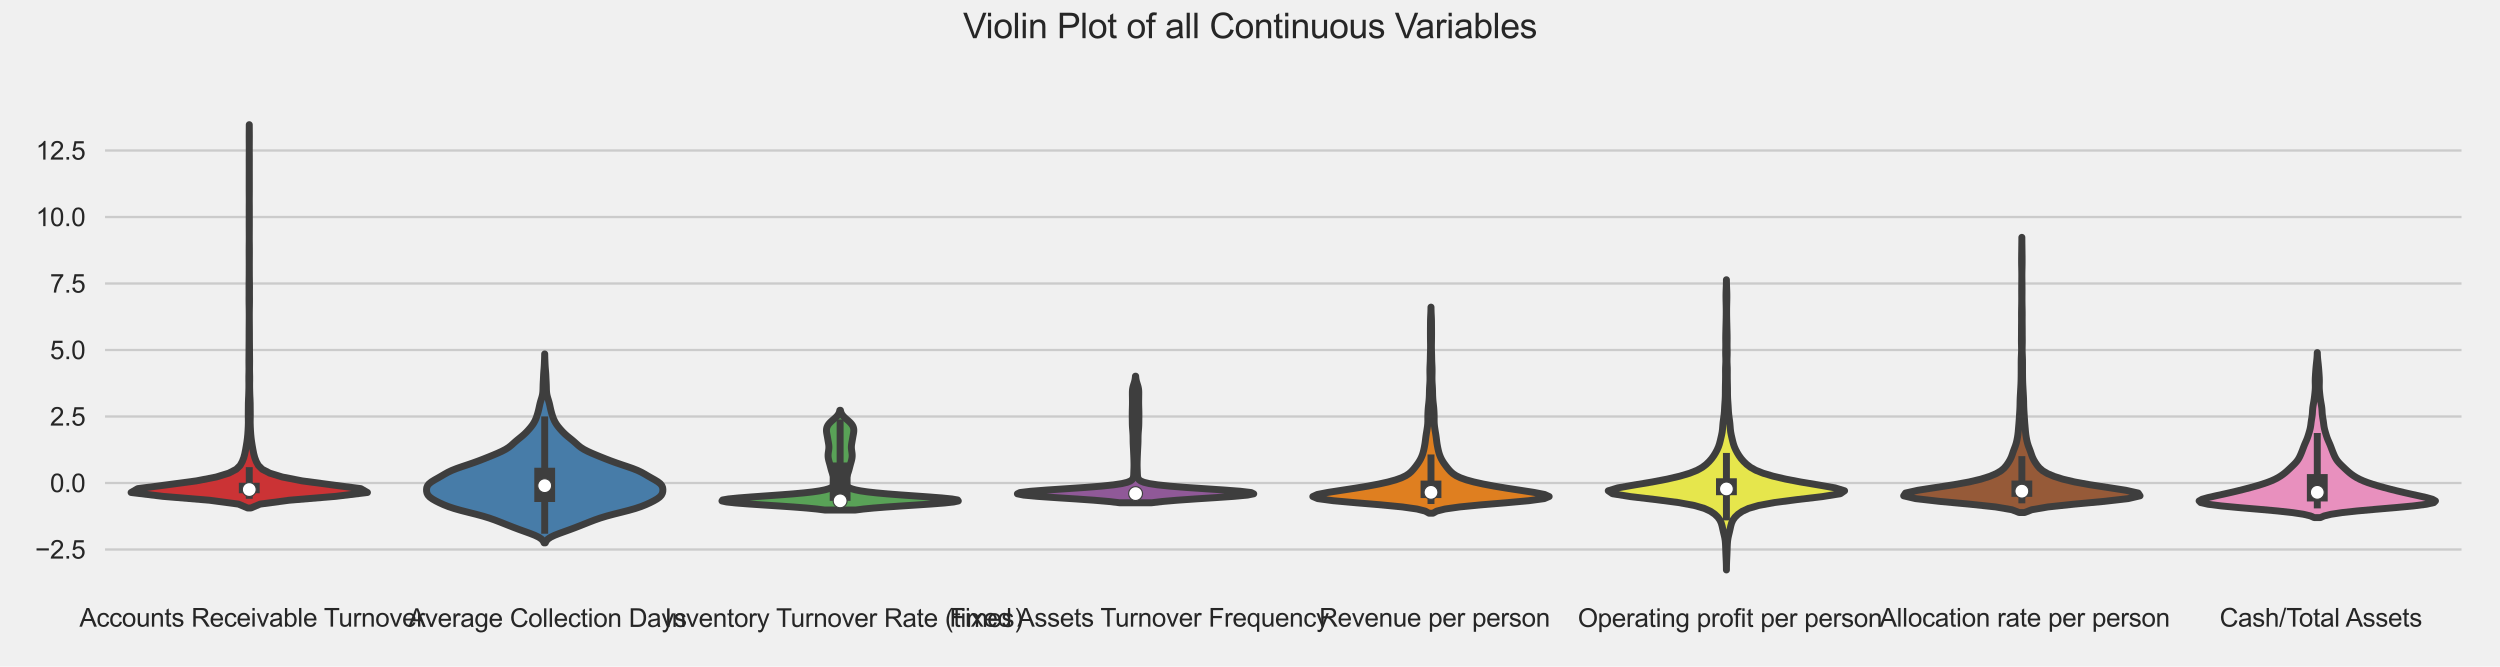 <?xml version="1.0" encoding="utf-8" standalone="no"?>
<!DOCTYPE svg PUBLIC "-//W3C//DTD SVG 1.1//EN"
  "http://www.w3.org/Graphics/SVG/1.1/DTD/svg11.dtd">
<svg xmlns:xlink="http://www.w3.org/1999/xlink" width="1080pt" height="288pt" viewBox="0 0 1080 288" xmlns="http://www.w3.org/2000/svg" version="1.1">
 <defs>
  <style type="text/css">*{stroke-linejoin: round; stroke-linecap: butt}</style>
 </defs>
 <g id="figure_1">
  <g id="patch_1">
   <path d="M 0 288 
L 1080 288 
L 1080 0 
L 0 0 
z
" style="fill: #f0f0f0"/>
  </g>
  <g id="axes_1">
   <g id="patch_2">
    <path d="M 43.87 255.833 
L 1064.88 255.833 
L 1064.88 44.24 
L 43.87 44.24 
z
" style="fill: #f0f0f0"/>
   </g>
   <g id="matplotlib.axis_1">
    <g id="xtick_1">
     <g id="text_1">
      <!--  Accounts Receivable Turnover -->
      <g style="fill: #262626" transform="translate(31.867 270.707)scale(0.11 -0.11)">
       <defs>
        <path id="ArialMT-20" transform="scale(0.016)"/>
        <path id="ArialMT-41" d="M -9 0 
L 1750 4581 
L 2403 4581 
L 4278 0 
L 3588 0 
L 3053 1388 
L 1138 1388 
L 634 0 
L -9 0 
z
M 1313 1881 
L 2866 1881 
L 2388 3150 
Q 2169 3728 2063 4100 
Q 1975 3659 1816 3225 
L 1313 1881 
z
" transform="scale(0.016)"/>
        <path id="ArialMT-63" d="M 2588 1216 
L 3141 1144 
Q 3050 572 2676 248 
Q 2303 -75 1759 -75 
Q 1078 -75 664 370 
Q 250 816 250 1647 
Q 250 2184 428 2587 
Q 606 2991 970 3192 
Q 1334 3394 1763 3394 
Q 2303 3394 2647 3120 
Q 2991 2847 3088 2344 
L 2541 2259 
Q 2463 2594 2264 2762 
Q 2066 2931 1784 2931 
Q 1359 2931 1093 2626 
Q 828 2322 828 1663 
Q 828 994 1084 691 
Q 1341 388 1753 388 
Q 2084 388 2306 591 
Q 2528 794 2588 1216 
z
" transform="scale(0.016)"/>
        <path id="ArialMT-6f" d="M 213 1659 
Q 213 2581 725 3025 
Q 1153 3394 1769 3394 
Q 2453 3394 2887 2945 
Q 3322 2497 3322 1706 
Q 3322 1066 3130 698 
Q 2938 331 2570 128 
Q 2203 -75 1769 -75 
Q 1072 -75 642 372 
Q 213 819 213 1659 
z
M 791 1659 
Q 791 1022 1069 705 
Q 1347 388 1769 388 
Q 2188 388 2466 706 
Q 2744 1025 2744 1678 
Q 2744 2294 2464 2611 
Q 2184 2928 1769 2928 
Q 1347 2928 1069 2612 
Q 791 2297 791 1659 
z
" transform="scale(0.016)"/>
        <path id="ArialMT-75" d="M 2597 0 
L 2597 488 
Q 2209 -75 1544 -75 
Q 1250 -75 995 37 
Q 741 150 617 320 
Q 494 491 444 738 
Q 409 903 409 1263 
L 409 3319 
L 972 3319 
L 972 1478 
Q 972 1038 1006 884 
Q 1059 663 1231 536 
Q 1403 409 1656 409 
Q 1909 409 2131 539 
Q 2353 669 2445 892 
Q 2538 1116 2538 1541 
L 2538 3319 
L 3100 3319 
L 3100 0 
L 2597 0 
z
" transform="scale(0.016)"/>
        <path id="ArialMT-6e" d="M 422 0 
L 422 3319 
L 928 3319 
L 928 2847 
Q 1294 3394 1984 3394 
Q 2284 3394 2536 3286 
Q 2788 3178 2913 3003 
Q 3038 2828 3088 2588 
Q 3119 2431 3119 2041 
L 3119 0 
L 2556 0 
L 2556 2019 
Q 2556 2363 2490 2533 
Q 2425 2703 2258 2804 
Q 2091 2906 1866 2906 
Q 1506 2906 1245 2678 
Q 984 2450 984 1813 
L 984 0 
L 422 0 
z
" transform="scale(0.016)"/>
        <path id="ArialMT-74" d="M 1650 503 
L 1731 6 
Q 1494 -44 1306 -44 
Q 1000 -44 831 53 
Q 663 150 594 308 
Q 525 466 525 972 
L 525 2881 
L 113 2881 
L 113 3319 
L 525 3319 
L 525 4141 
L 1084 4478 
L 1084 3319 
L 1650 3319 
L 1650 2881 
L 1084 2881 
L 1084 941 
Q 1084 700 1114 631 
Q 1144 563 1211 522 
Q 1278 481 1403 481 
Q 1497 481 1650 503 
z
" transform="scale(0.016)"/>
        <path id="ArialMT-73" d="M 197 991 
L 753 1078 
Q 800 744 1014 566 
Q 1228 388 1613 388 
Q 2000 388 2187 545 
Q 2375 703 2375 916 
Q 2375 1106 2209 1216 
Q 2094 1291 1634 1406 
Q 1016 1563 777 1677 
Q 538 1791 414 1992 
Q 291 2194 291 2438 
Q 291 2659 392 2848 
Q 494 3038 669 3163 
Q 800 3259 1026 3326 
Q 1253 3394 1513 3394 
Q 1903 3394 2198 3281 
Q 2494 3169 2634 2976 
Q 2775 2784 2828 2463 
L 2278 2388 
Q 2241 2644 2061 2787 
Q 1881 2931 1553 2931 
Q 1166 2931 1000 2803 
Q 834 2675 834 2503 
Q 834 2394 903 2306 
Q 972 2216 1119 2156 
Q 1203 2125 1616 2013 
Q 2213 1853 2448 1751 
Q 2684 1650 2818 1456 
Q 2953 1263 2953 975 
Q 2953 694 2789 445 
Q 2625 197 2315 61 
Q 2006 -75 1616 -75 
Q 969 -75 630 194 
Q 291 463 197 991 
z
" transform="scale(0.016)"/>
        <path id="ArialMT-52" d="M 503 0 
L 503 4581 
L 2534 4581 
Q 3147 4581 3465 4457 
Q 3784 4334 3975 4021 
Q 4166 3709 4166 3331 
Q 4166 2844 3850 2509 
Q 3534 2175 2875 2084 
Q 3116 1969 3241 1856 
Q 3506 1613 3744 1247 
L 4541 0 
L 3778 0 
L 3172 953 
Q 2906 1366 2734 1584 
Q 2563 1803 2427 1890 
Q 2291 1978 2150 2013 
Q 2047 2034 1813 2034 
L 1109 2034 
L 1109 0 
L 503 0 
z
M 1109 2559 
L 2413 2559 
Q 2828 2559 3062 2645 
Q 3297 2731 3419 2920 
Q 3541 3109 3541 3331 
Q 3541 3656 3305 3865 
Q 3069 4075 2559 4075 
L 1109 4075 
L 1109 2559 
z
" transform="scale(0.016)"/>
        <path id="ArialMT-65" d="M 2694 1069 
L 3275 997 
Q 3138 488 2766 206 
Q 2394 -75 1816 -75 
Q 1088 -75 661 373 
Q 234 822 234 1631 
Q 234 2469 665 2931 
Q 1097 3394 1784 3394 
Q 2450 3394 2872 2941 
Q 3294 2488 3294 1666 
Q 3294 1616 3291 1516 
L 816 1516 
Q 847 969 1125 678 
Q 1403 388 1819 388 
Q 2128 388 2347 550 
Q 2566 713 2694 1069 
z
M 847 1978 
L 2700 1978 
Q 2663 2397 2488 2606 
Q 2219 2931 1791 2931 
Q 1403 2931 1139 2672 
Q 875 2413 847 1978 
z
" transform="scale(0.016)"/>
        <path id="ArialMT-69" d="M 425 3934 
L 425 4581 
L 988 4581 
L 988 3934 
L 425 3934 
z
M 425 0 
L 425 3319 
L 988 3319 
L 988 0 
L 425 0 
z
" transform="scale(0.016)"/>
        <path id="ArialMT-76" d="M 1344 0 
L 81 3319 
L 675 3319 
L 1388 1331 
Q 1503 1009 1600 663 
Q 1675 925 1809 1294 
L 2547 3319 
L 3125 3319 
L 1869 0 
L 1344 0 
z
" transform="scale(0.016)"/>
        <path id="ArialMT-61" d="M 2588 409 
Q 2275 144 1986 34 
Q 1697 -75 1366 -75 
Q 819 -75 525 192 
Q 231 459 231 875 
Q 231 1119 342 1320 
Q 453 1522 633 1644 
Q 813 1766 1038 1828 
Q 1203 1872 1538 1913 
Q 2219 1994 2541 2106 
Q 2544 2222 2544 2253 
Q 2544 2597 2384 2738 
Q 2169 2928 1744 2928 
Q 1347 2928 1158 2789 
Q 969 2650 878 2297 
L 328 2372 
Q 403 2725 575 2942 
Q 747 3159 1072 3276 
Q 1397 3394 1825 3394 
Q 2250 3394 2515 3294 
Q 2781 3194 2906 3042 
Q 3031 2891 3081 2659 
Q 3109 2516 3109 2141 
L 3109 1391 
Q 3109 606 3145 398 
Q 3181 191 3288 0 
L 2700 0 
Q 2613 175 2588 409 
z
M 2541 1666 
Q 2234 1541 1622 1453 
Q 1275 1403 1131 1340 
Q 988 1278 909 1158 
Q 831 1038 831 891 
Q 831 666 1001 516 
Q 1172 366 1500 366 
Q 1825 366 2078 508 
Q 2331 650 2450 897 
Q 2541 1088 2541 1459 
L 2541 1666 
z
" transform="scale(0.016)"/>
        <path id="ArialMT-62" d="M 941 0 
L 419 0 
L 419 4581 
L 981 4581 
L 981 2947 
Q 1338 3394 1891 3394 
Q 2197 3394 2470 3270 
Q 2744 3147 2920 2923 
Q 3097 2700 3197 2384 
Q 3297 2069 3297 1709 
Q 3297 856 2875 390 
Q 2453 -75 1863 -75 
Q 1275 -75 941 416 
L 941 0 
z
M 934 1684 
Q 934 1088 1097 822 
Q 1363 388 1816 388 
Q 2184 388 2453 708 
Q 2722 1028 2722 1663 
Q 2722 2313 2464 2622 
Q 2206 2931 1841 2931 
Q 1472 2931 1203 2611 
Q 934 2291 934 1684 
z
" transform="scale(0.016)"/>
        <path id="ArialMT-6c" d="M 409 0 
L 409 4581 
L 972 4581 
L 972 0 
L 409 0 
z
" transform="scale(0.016)"/>
        <path id="ArialMT-54" d="M 1659 0 
L 1659 4041 
L 150 4041 
L 150 4581 
L 3781 4581 
L 3781 4041 
L 2266 4041 
L 2266 0 
L 1659 0 
z
" transform="scale(0.016)"/>
        <path id="ArialMT-72" d="M 416 0 
L 416 3319 
L 922 3319 
L 922 2816 
Q 1116 3169 1280 3281 
Q 1444 3394 1641 3394 
Q 1925 3394 2219 3213 
L 2025 2691 
Q 1819 2813 1613 2813 
Q 1428 2813 1281 2702 
Q 1134 2591 1072 2394 
Q 978 2094 978 1738 
L 978 0 
L 416 0 
z
" transform="scale(0.016)"/>
       </defs>
       <use xlink:href="#ArialMT-20"/>
       <use xlink:href="#ArialMT-41" x="22.283"/>
       <use xlink:href="#ArialMT-63" x="88.982"/>
       <use xlink:href="#ArialMT-63" x="138.982"/>
       <use xlink:href="#ArialMT-6f" x="188.982"/>
       <use xlink:href="#ArialMT-75" x="244.598"/>
       <use xlink:href="#ArialMT-6e" x="300.213"/>
       <use xlink:href="#ArialMT-74" x="355.828"/>
       <use xlink:href="#ArialMT-73" x="383.611"/>
       <use xlink:href="#ArialMT-20" x="433.611"/>
       <use xlink:href="#ArialMT-52" x="461.395"/>
       <use xlink:href="#ArialMT-65" x="533.611"/>
       <use xlink:href="#ArialMT-63" x="589.227"/>
       <use xlink:href="#ArialMT-65" x="639.227"/>
       <use xlink:href="#ArialMT-69" x="694.842"/>
       <use xlink:href="#ArialMT-76" x="717.059"/>
       <use xlink:href="#ArialMT-61" x="767.059"/>
       <use xlink:href="#ArialMT-62" x="822.674"/>
       <use xlink:href="#ArialMT-6c" x="878.289"/>
       <use xlink:href="#ArialMT-65" x="900.506"/>
       <use xlink:href="#ArialMT-20" x="956.121"/>
       <use xlink:href="#ArialMT-54" x="982.154"/>
       <use xlink:href="#ArialMT-75" x="1039.488"/>
       <use xlink:href="#ArialMT-72" x="1095.104"/>
       <use xlink:href="#ArialMT-6e" x="1128.404"/>
       <use xlink:href="#ArialMT-6f" x="1184.02"/>
       <use xlink:href="#ArialMT-76" x="1239.635"/>
       <use xlink:href="#ArialMT-65" x="1289.635"/>
       <use xlink:href="#ArialMT-72" x="1345.25"/>
      </g>
     </g>
    </g>
    <g id="xtick_2">
     <g id="text_2">
      <!--  Average Collection Days -->
      <g style="fill: #262626" transform="translate(173.959 270.841)scale(0.11 -0.11)">
       <defs>
        <path id="ArialMT-67" d="M 319 -275 
L 866 -356 
Q 900 -609 1056 -725 
Q 1266 -881 1628 -881 
Q 2019 -881 2231 -725 
Q 2444 -569 2519 -288 
Q 2563 -116 2559 434 
Q 2191 0 1641 0 
Q 956 0 581 494 
Q 206 988 206 1678 
Q 206 2153 378 2554 
Q 550 2956 876 3175 
Q 1203 3394 1644 3394 
Q 2231 3394 2613 2919 
L 2613 3319 
L 3131 3319 
L 3131 450 
Q 3131 -325 2973 -648 
Q 2816 -972 2473 -1159 
Q 2131 -1347 1631 -1347 
Q 1038 -1347 672 -1080 
Q 306 -813 319 -275 
z
M 784 1719 
Q 784 1066 1043 766 
Q 1303 466 1694 466 
Q 2081 466 2343 764 
Q 2606 1063 2606 1700 
Q 2606 2309 2336 2618 
Q 2066 2928 1684 2928 
Q 1309 2928 1046 2623 
Q 784 2319 784 1719 
z
" transform="scale(0.016)"/>
        <path id="ArialMT-43" d="M 3763 1606 
L 4369 1453 
Q 4178 706 3683 314 
Q 3188 -78 2472 -78 
Q 1731 -78 1267 223 
Q 803 525 561 1097 
Q 319 1669 319 2325 
Q 319 3041 592 3573 
Q 866 4106 1370 4382 
Q 1875 4659 2481 4659 
Q 3169 4659 3637 4309 
Q 4106 3959 4291 3325 
L 3694 3184 
Q 3534 3684 3231 3912 
Q 2928 4141 2469 4141 
Q 1941 4141 1586 3887 
Q 1231 3634 1087 3207 
Q 944 2781 944 2328 
Q 944 1744 1114 1308 
Q 1284 872 1643 656 
Q 2003 441 2422 441 
Q 2931 441 3284 734 
Q 3638 1028 3763 1606 
z
" transform="scale(0.016)"/>
        <path id="ArialMT-44" d="M 494 0 
L 494 4581 
L 2072 4581 
Q 2606 4581 2888 4516 
Q 3281 4425 3559 4188 
Q 3922 3881 4101 3404 
Q 4281 2928 4281 2316 
Q 4281 1794 4159 1391 
Q 4038 988 3847 723 
Q 3656 459 3429 307 
Q 3203 156 2883 78 
Q 2563 0 2147 0 
L 494 0 
z
M 1100 541 
L 2078 541 
Q 2531 541 2789 625 
Q 3047 709 3200 863 
Q 3416 1078 3536 1442 
Q 3656 1806 3656 2325 
Q 3656 3044 3420 3430 
Q 3184 3816 2847 3947 
Q 2603 4041 2063 4041 
L 1100 4041 
L 1100 541 
z
" transform="scale(0.016)"/>
        <path id="ArialMT-79" d="M 397 -1278 
L 334 -750 
Q 519 -800 656 -800 
Q 844 -800 956 -737 
Q 1069 -675 1141 -563 
Q 1194 -478 1313 -144 
Q 1328 -97 1363 -6 
L 103 3319 
L 709 3319 
L 1400 1397 
Q 1534 1031 1641 628 
Q 1738 1016 1872 1384 
L 2581 3319 
L 3144 3319 
L 1881 -56 
Q 1678 -603 1566 -809 
Q 1416 -1088 1222 -1217 
Q 1028 -1347 759 -1347 
Q 597 -1347 397 -1278 
z
" transform="scale(0.016)"/>
       </defs>
       <use xlink:href="#ArialMT-20"/>
       <use xlink:href="#ArialMT-41" x="22.283"/>
       <use xlink:href="#ArialMT-76" x="87.232"/>
       <use xlink:href="#ArialMT-65" x="137.232"/>
       <use xlink:href="#ArialMT-72" x="192.848"/>
       <use xlink:href="#ArialMT-61" x="226.148"/>
       <use xlink:href="#ArialMT-67" x="281.764"/>
       <use xlink:href="#ArialMT-65" x="337.379"/>
       <use xlink:href="#ArialMT-20" x="392.994"/>
       <use xlink:href="#ArialMT-43" x="420.777"/>
       <use xlink:href="#ArialMT-6f" x="492.994"/>
       <use xlink:href="#ArialMT-6c" x="548.609"/>
       <use xlink:href="#ArialMT-6c" x="570.826"/>
       <use xlink:href="#ArialMT-65" x="593.043"/>
       <use xlink:href="#ArialMT-63" x="648.658"/>
       <use xlink:href="#ArialMT-74" x="698.658"/>
       <use xlink:href="#ArialMT-69" x="726.441"/>
       <use xlink:href="#ArialMT-6f" x="748.658"/>
       <use xlink:href="#ArialMT-6e" x="804.273"/>
       <use xlink:href="#ArialMT-20" x="859.889"/>
       <use xlink:href="#ArialMT-44" x="887.672"/>
       <use xlink:href="#ArialMT-61" x="959.889"/>
       <use xlink:href="#ArialMT-79" x="1015.504"/>
       <use xlink:href="#ArialMT-73" x="1065.504"/>
      </g>
     </g>
    </g>
    <g id="xtick_3">
     <g id="text_3">
      <!--  Inventory Turnover Rate (times) -->
      <g style="fill: #262626" transform="translate(284.079 270.841)scale(0.11 -0.11)">
       <defs>
        <path id="ArialMT-49" d="M 597 0 
L 597 4581 
L 1203 4581 
L 1203 0 
L 597 0 
z
" transform="scale(0.016)"/>
        <path id="ArialMT-28" d="M 1497 -1347 
Q 1031 -759 709 28 
Q 388 816 388 1659 
Q 388 2403 628 3084 
Q 909 3875 1497 4659 
L 1900 4659 
Q 1522 4009 1400 3731 
Q 1209 3300 1100 2831 
Q 966 2247 966 1656 
Q 966 153 1900 -1347 
L 1497 -1347 
z
" transform="scale(0.016)"/>
        <path id="ArialMT-6d" d="M 422 0 
L 422 3319 
L 925 3319 
L 925 2853 
Q 1081 3097 1340 3245 
Q 1600 3394 1931 3394 
Q 2300 3394 2536 3241 
Q 2772 3088 2869 2813 
Q 3263 3394 3894 3394 
Q 4388 3394 4653 3120 
Q 4919 2847 4919 2278 
L 4919 0 
L 4359 0 
L 4359 2091 
Q 4359 2428 4304 2576 
Q 4250 2725 4106 2815 
Q 3963 2906 3769 2906 
Q 3419 2906 3187 2673 
Q 2956 2441 2956 1928 
L 2956 0 
L 2394 0 
L 2394 2156 
Q 2394 2531 2256 2718 
Q 2119 2906 1806 2906 
Q 1569 2906 1367 2781 
Q 1166 2656 1075 2415 
Q 984 2175 984 1722 
L 984 0 
L 422 0 
z
" transform="scale(0.016)"/>
        <path id="ArialMT-29" d="M 791 -1347 
L 388 -1347 
Q 1322 153 1322 1656 
Q 1322 2244 1188 2822 
Q 1081 3291 891 3722 
Q 769 4003 388 4659 
L 791 4659 
Q 1378 3875 1659 3084 
Q 1900 2403 1900 1659 
Q 1900 816 1576 28 
Q 1253 -759 791 -1347 
z
" transform="scale(0.016)"/>
       </defs>
       <use xlink:href="#ArialMT-20"/>
       <use xlink:href="#ArialMT-49" x="27.783"/>
       <use xlink:href="#ArialMT-6e" x="55.566"/>
       <use xlink:href="#ArialMT-76" x="111.182"/>
       <use xlink:href="#ArialMT-65" x="161.182"/>
       <use xlink:href="#ArialMT-6e" x="216.797"/>
       <use xlink:href="#ArialMT-74" x="272.412"/>
       <use xlink:href="#ArialMT-6f" x="300.195"/>
       <use xlink:href="#ArialMT-72" x="355.811"/>
       <use xlink:href="#ArialMT-79" x="389.111"/>
       <use xlink:href="#ArialMT-20" x="439.111"/>
       <use xlink:href="#ArialMT-54" x="465.145"/>
       <use xlink:href="#ArialMT-75" x="522.479"/>
       <use xlink:href="#ArialMT-72" x="578.094"/>
       <use xlink:href="#ArialMT-6e" x="611.395"/>
       <use xlink:href="#ArialMT-6f" x="667.01"/>
       <use xlink:href="#ArialMT-76" x="722.625"/>
       <use xlink:href="#ArialMT-65" x="772.625"/>
       <use xlink:href="#ArialMT-72" x="828.24"/>
       <use xlink:href="#ArialMT-20" x="861.541"/>
       <use xlink:href="#ArialMT-52" x="889.324"/>
       <use xlink:href="#ArialMT-61" x="961.541"/>
       <use xlink:href="#ArialMT-74" x="1017.156"/>
       <use xlink:href="#ArialMT-65" x="1044.939"/>
       <use xlink:href="#ArialMT-20" x="1100.555"/>
       <use xlink:href="#ArialMT-28" x="1128.338"/>
       <use xlink:href="#ArialMT-74" x="1161.639"/>
       <use xlink:href="#ArialMT-69" x="1189.422"/>
       <use xlink:href="#ArialMT-6d" x="1211.639"/>
       <use xlink:href="#ArialMT-65" x="1294.939"/>
       <use xlink:href="#ArialMT-73" x="1350.555"/>
       <use xlink:href="#ArialMT-29" x="1400.555"/>
      </g>
     </g>
    </g>
    <g id="xtick_4">
     <g id="text_4">
      <!--  Fixed Assets Turnover Frequency -->
      <g style="fill: #262626" transform="translate(407.112 270.707)scale(0.11 -0.11)">
       <defs>
        <path id="ArialMT-46" d="M 525 0 
L 525 4581 
L 3616 4581 
L 3616 4041 
L 1131 4041 
L 1131 2622 
L 3281 2622 
L 3281 2081 
L 1131 2081 
L 1131 0 
L 525 0 
z
" transform="scale(0.016)"/>
        <path id="ArialMT-78" d="M 47 0 
L 1259 1725 
L 138 3319 
L 841 3319 
L 1350 2541 
Q 1494 2319 1581 2169 
Q 1719 2375 1834 2534 
L 2394 3319 
L 3066 3319 
L 1919 1756 
L 3153 0 
L 2463 0 
L 1781 1031 
L 1600 1309 
L 728 0 
L 47 0 
z
" transform="scale(0.016)"/>
        <path id="ArialMT-64" d="M 2575 0 
L 2575 419 
Q 2259 -75 1647 -75 
Q 1250 -75 917 144 
Q 584 363 401 755 
Q 219 1147 219 1656 
Q 219 2153 384 2558 
Q 550 2963 881 3178 
Q 1213 3394 1622 3394 
Q 1922 3394 2156 3267 
Q 2391 3141 2538 2938 
L 2538 4581 
L 3097 4581 
L 3097 0 
L 2575 0 
z
M 797 1656 
Q 797 1019 1065 703 
Q 1334 388 1700 388 
Q 2069 388 2326 689 
Q 2584 991 2584 1609 
Q 2584 2291 2321 2609 
Q 2059 2928 1675 2928 
Q 1300 2928 1048 2622 
Q 797 2316 797 1656 
z
" transform="scale(0.016)"/>
        <path id="ArialMT-71" d="M 2538 -1272 
L 2538 353 
Q 2406 169 2170 47 
Q 1934 -75 1669 -75 
Q 1078 -75 651 397 
Q 225 869 225 1691 
Q 225 2191 398 2587 
Q 572 2984 901 3189 
Q 1231 3394 1625 3394 
Q 2241 3394 2594 2875 
L 2594 3319 
L 3100 3319 
L 3100 -1272 
L 2538 -1272 
z
M 803 1669 
Q 803 1028 1072 708 
Q 1341 388 1716 388 
Q 2075 388 2334 692 
Q 2594 997 2594 1619 
Q 2594 2281 2320 2615 
Q 2047 2950 1678 2950 
Q 1313 2950 1058 2639 
Q 803 2328 803 1669 
z
" transform="scale(0.016)"/>
       </defs>
       <use xlink:href="#ArialMT-20"/>
       <use xlink:href="#ArialMT-46" x="27.783"/>
       <use xlink:href="#ArialMT-69" x="88.867"/>
       <use xlink:href="#ArialMT-78" x="111.084"/>
       <use xlink:href="#ArialMT-65" x="161.084"/>
       <use xlink:href="#ArialMT-64" x="216.699"/>
       <use xlink:href="#ArialMT-20" x="272.314"/>
       <use xlink:href="#ArialMT-41" x="294.598"/>
       <use xlink:href="#ArialMT-73" x="361.297"/>
       <use xlink:href="#ArialMT-73" x="411.297"/>
       <use xlink:href="#ArialMT-65" x="461.297"/>
       <use xlink:href="#ArialMT-74" x="516.912"/>
       <use xlink:href="#ArialMT-73" x="544.695"/>
       <use xlink:href="#ArialMT-20" x="594.695"/>
       <use xlink:href="#ArialMT-54" x="620.729"/>
       <use xlink:href="#ArialMT-75" x="678.062"/>
       <use xlink:href="#ArialMT-72" x="733.678"/>
       <use xlink:href="#ArialMT-6e" x="766.979"/>
       <use xlink:href="#ArialMT-6f" x="822.594"/>
       <use xlink:href="#ArialMT-76" x="878.209"/>
       <use xlink:href="#ArialMT-65" x="928.209"/>
       <use xlink:href="#ArialMT-72" x="983.824"/>
       <use xlink:href="#ArialMT-20" x="1017.125"/>
       <use xlink:href="#ArialMT-46" x="1044.908"/>
       <use xlink:href="#ArialMT-72" x="1105.992"/>
       <use xlink:href="#ArialMT-65" x="1139.293"/>
       <use xlink:href="#ArialMT-71" x="1194.908"/>
       <use xlink:href="#ArialMT-75" x="1250.523"/>
       <use xlink:href="#ArialMT-65" x="1306.139"/>
       <use xlink:href="#ArialMT-6e" x="1361.754"/>
       <use xlink:href="#ArialMT-63" x="1417.369"/>
       <use xlink:href="#ArialMT-79" x="1467.369"/>
      </g>
     </g>
    </g>
    <g id="xtick_5">
     <g id="text_5">
      <!--  Revenue per person -->
      <g style="fill: #262626" transform="translate(566.826 270.707)scale(0.11 -0.11)">
       <defs>
        <path id="ArialMT-70" d="M 422 -1272 
L 422 3319 
L 934 3319 
L 934 2888 
Q 1116 3141 1344 3267 
Q 1572 3394 1897 3394 
Q 2322 3394 2647 3175 
Q 2972 2956 3137 2557 
Q 3303 2159 3303 1684 
Q 3303 1175 3120 767 
Q 2938 359 2589 142 
Q 2241 -75 1856 -75 
Q 1575 -75 1351 44 
Q 1128 163 984 344 
L 984 -1272 
L 422 -1272 
z
M 931 1641 
Q 931 1000 1190 694 
Q 1450 388 1819 388 
Q 2194 388 2461 705 
Q 2728 1022 2728 1688 
Q 2728 2322 2467 2637 
Q 2206 2953 1844 2953 
Q 1484 2953 1207 2617 
Q 931 2281 931 1641 
z
" transform="scale(0.016)"/>
       </defs>
       <use xlink:href="#ArialMT-20"/>
       <use xlink:href="#ArialMT-52" x="27.783"/>
       <use xlink:href="#ArialMT-65" x="100"/>
       <use xlink:href="#ArialMT-76" x="155.615"/>
       <use xlink:href="#ArialMT-65" x="205.615"/>
       <use xlink:href="#ArialMT-6e" x="261.23"/>
       <use xlink:href="#ArialMT-75" x="316.846"/>
       <use xlink:href="#ArialMT-65" x="372.461"/>
       <use xlink:href="#ArialMT-20" x="428.076"/>
       <use xlink:href="#ArialMT-70" x="455.859"/>
       <use xlink:href="#ArialMT-65" x="511.475"/>
       <use xlink:href="#ArialMT-72" x="567.09"/>
       <use xlink:href="#ArialMT-20" x="600.391"/>
       <use xlink:href="#ArialMT-70" x="628.174"/>
       <use xlink:href="#ArialMT-65" x="683.789"/>
       <use xlink:href="#ArialMT-72" x="739.404"/>
       <use xlink:href="#ArialMT-73" x="772.705"/>
       <use xlink:href="#ArialMT-6f" x="822.705"/>
       <use xlink:href="#ArialMT-6e" x="878.32"/>
      </g>
     </g>
    </g>
    <g id="xtick_6">
     <g id="text_6">
      <!--  Operating profit per person -->
      <g style="fill: #262626" transform="translate(678.561 270.848)scale(0.11 -0.11)">
       <defs>
        <path id="ArialMT-4f" d="M 309 2231 
Q 309 3372 921 4017 
Q 1534 4663 2503 4663 
Q 3138 4663 3647 4359 
Q 4156 4056 4423 3514 
Q 4691 2972 4691 2284 
Q 4691 1588 4409 1038 
Q 4128 488 3612 205 
Q 3097 -78 2500 -78 
Q 1853 -78 1343 234 
Q 834 547 571 1087 
Q 309 1628 309 2231 
z
M 934 2222 
Q 934 1394 1379 917 
Q 1825 441 2497 441 
Q 3181 441 3623 922 
Q 4066 1403 4066 2288 
Q 4066 2847 3877 3264 
Q 3688 3681 3323 3911 
Q 2959 4141 2506 4141 
Q 1863 4141 1398 3698 
Q 934 3256 934 2222 
z
" transform="scale(0.016)"/>
        <path id="ArialMT-66" d="M 556 0 
L 556 2881 
L 59 2881 
L 59 3319 
L 556 3319 
L 556 3672 
Q 556 4006 616 4169 
Q 697 4388 901 4523 
Q 1106 4659 1475 4659 
Q 1713 4659 2000 4603 
L 1916 4113 
Q 1741 4144 1584 4144 
Q 1328 4144 1222 4034 
Q 1116 3925 1116 3625 
L 1116 3319 
L 1763 3319 
L 1763 2881 
L 1116 2881 
L 1116 0 
L 556 0 
z
" transform="scale(0.016)"/>
       </defs>
       <use xlink:href="#ArialMT-20"/>
       <use xlink:href="#ArialMT-4f" x="27.783"/>
       <use xlink:href="#ArialMT-70" x="105.566"/>
       <use xlink:href="#ArialMT-65" x="161.182"/>
       <use xlink:href="#ArialMT-72" x="216.797"/>
       <use xlink:href="#ArialMT-61" x="250.098"/>
       <use xlink:href="#ArialMT-74" x="305.713"/>
       <use xlink:href="#ArialMT-69" x="333.496"/>
       <use xlink:href="#ArialMT-6e" x="355.713"/>
       <use xlink:href="#ArialMT-67" x="411.328"/>
       <use xlink:href="#ArialMT-20" x="466.943"/>
       <use xlink:href="#ArialMT-70" x="494.727"/>
       <use xlink:href="#ArialMT-72" x="550.342"/>
       <use xlink:href="#ArialMT-6f" x="583.643"/>
       <use xlink:href="#ArialMT-66" x="639.258"/>
       <use xlink:href="#ArialMT-69" x="667.041"/>
       <use xlink:href="#ArialMT-74" x="689.258"/>
       <use xlink:href="#ArialMT-20" x="717.041"/>
       <use xlink:href="#ArialMT-70" x="744.824"/>
       <use xlink:href="#ArialMT-65" x="800.439"/>
       <use xlink:href="#ArialMT-72" x="856.055"/>
       <use xlink:href="#ArialMT-20" x="889.355"/>
       <use xlink:href="#ArialMT-70" x="917.139"/>
       <use xlink:href="#ArialMT-65" x="972.754"/>
       <use xlink:href="#ArialMT-72" x="1028.369"/>
       <use xlink:href="#ArialMT-73" x="1061.67"/>
       <use xlink:href="#ArialMT-6f" x="1111.67"/>
       <use xlink:href="#ArialMT-6e" x="1167.285"/>
      </g>
     </g>
    </g>
    <g id="xtick_7">
     <g id="text_7">
      <!--  Allocation rate per person -->
      <g style="fill: #262626" transform="translate(809.544 270.707)scale(0.11 -0.11)">
       <use xlink:href="#ArialMT-20"/>
       <use xlink:href="#ArialMT-41" x="22.283"/>
       <use xlink:href="#ArialMT-6c" x="88.982"/>
       <use xlink:href="#ArialMT-6c" x="111.199"/>
       <use xlink:href="#ArialMT-6f" x="133.416"/>
       <use xlink:href="#ArialMT-63" x="189.031"/>
       <use xlink:href="#ArialMT-61" x="239.031"/>
       <use xlink:href="#ArialMT-74" x="294.646"/>
       <use xlink:href="#ArialMT-69" x="322.43"/>
       <use xlink:href="#ArialMT-6f" x="344.646"/>
       <use xlink:href="#ArialMT-6e" x="400.262"/>
       <use xlink:href="#ArialMT-20" x="455.877"/>
       <use xlink:href="#ArialMT-72" x="483.66"/>
       <use xlink:href="#ArialMT-61" x="516.961"/>
       <use xlink:href="#ArialMT-74" x="572.576"/>
       <use xlink:href="#ArialMT-65" x="600.359"/>
       <use xlink:href="#ArialMT-20" x="655.975"/>
       <use xlink:href="#ArialMT-70" x="683.758"/>
       <use xlink:href="#ArialMT-65" x="739.373"/>
       <use xlink:href="#ArialMT-72" x="794.988"/>
       <use xlink:href="#ArialMT-20" x="828.289"/>
       <use xlink:href="#ArialMT-70" x="856.072"/>
       <use xlink:href="#ArialMT-65" x="911.688"/>
       <use xlink:href="#ArialMT-72" x="967.303"/>
       <use xlink:href="#ArialMT-73" x="1000.604"/>
       <use xlink:href="#ArialMT-6f" x="1050.604"/>
       <use xlink:href="#ArialMT-6e" x="1106.219"/>
      </g>
     </g>
    </g>
    <g id="xtick_8">
     <g id="text_8">
      <!--  Cash/Total Assets -->
      <g style="fill: #262626" transform="translate(955.827 270.707)scale(0.11 -0.11)">
       <defs>
        <path id="ArialMT-68" d="M 422 0 
L 422 4581 
L 984 4581 
L 984 2938 
Q 1378 3394 1978 3394 
Q 2347 3394 2619 3248 
Q 2891 3103 3008 2847 
Q 3125 2591 3125 2103 
L 3125 0 
L 2563 0 
L 2563 2103 
Q 2563 2525 2380 2717 
Q 2197 2909 1863 2909 
Q 1613 2909 1392 2779 
Q 1172 2650 1078 2428 
Q 984 2206 984 1816 
L 984 0 
L 422 0 
z
" transform="scale(0.016)"/>
        <path id="ArialMT-2f" d="M 0 -78 
L 1328 4659 
L 1778 4659 
L 453 -78 
L 0 -78 
z
" transform="scale(0.016)"/>
       </defs>
       <use xlink:href="#ArialMT-20"/>
       <use xlink:href="#ArialMT-43" x="27.783"/>
       <use xlink:href="#ArialMT-61" x="100"/>
       <use xlink:href="#ArialMT-73" x="155.615"/>
       <use xlink:href="#ArialMT-68" x="205.615"/>
       <use xlink:href="#ArialMT-2f" x="261.23"/>
       <use xlink:href="#ArialMT-54" x="289.014"/>
       <use xlink:href="#ArialMT-6f" x="338.973"/>
       <use xlink:href="#ArialMT-74" x="394.588"/>
       <use xlink:href="#ArialMT-61" x="422.371"/>
       <use xlink:href="#ArialMT-6c" x="477.986"/>
       <use xlink:href="#ArialMT-20" x="500.203"/>
       <use xlink:href="#ArialMT-41" x="522.486"/>
       <use xlink:href="#ArialMT-73" x="589.186"/>
       <use xlink:href="#ArialMT-73" x="639.186"/>
       <use xlink:href="#ArialMT-65" x="689.186"/>
       <use xlink:href="#ArialMT-74" x="744.801"/>
       <use xlink:href="#ArialMT-73" x="772.584"/>
      </g>
     </g>
    </g>
   </g>
   <g id="matplotlib.axis_2">
    <g id="ytick_1">
     <g id="line2d_1">
      <path d="M 43.87 237.385 
L 1064.88 237.385 
" clip-path="url(#p224dc32d46)" style="fill: none; stroke: #cbcbcb"/>
     </g>
     <g id="text_9">
      <!-- −2.5 -->
      <g style="fill: #262626" transform="translate(15.155 241.322)scale(0.11 -0.11)">
       <defs>
        <path id="ArialMT-2212" d="M 3381 1997 
L 356 1997 
L 356 2522 
L 3381 2522 
L 3381 1997 
z
" transform="scale(0.016)"/>
        <path id="ArialMT-32" d="M 3222 541 
L 3222 0 
L 194 0 
Q 188 203 259 391 
Q 375 700 629 1000 
Q 884 1300 1366 1694 
Q 2113 2306 2375 2664 
Q 2638 3022 2638 3341 
Q 2638 3675 2398 3904 
Q 2159 4134 1775 4134 
Q 1369 4134 1125 3890 
Q 881 3647 878 3216 
L 300 3275 
Q 359 3922 746 4261 
Q 1134 4600 1788 4600 
Q 2447 4600 2831 4234 
Q 3216 3869 3216 3328 
Q 3216 3053 3103 2787 
Q 2991 2522 2730 2228 
Q 2469 1934 1863 1422 
Q 1356 997 1212 845 
Q 1069 694 975 541 
L 3222 541 
z
" transform="scale(0.016)"/>
        <path id="ArialMT-2e" d="M 581 0 
L 581 641 
L 1222 641 
L 1222 0 
L 581 0 
z
" transform="scale(0.016)"/>
        <path id="ArialMT-35" d="M 266 1200 
L 856 1250 
Q 922 819 1161 601 
Q 1400 384 1738 384 
Q 2144 384 2425 690 
Q 2706 997 2706 1503 
Q 2706 1984 2436 2262 
Q 2166 2541 1728 2541 
Q 1456 2541 1237 2417 
Q 1019 2294 894 2097 
L 366 2166 
L 809 4519 
L 3088 4519 
L 3088 3981 
L 1259 3981 
L 1013 2750 
Q 1425 3038 1878 3038 
Q 2478 3038 2890 2622 
Q 3303 2206 3303 1553 
Q 3303 931 2941 478 
Q 2500 -78 1738 -78 
Q 1113 -78 717 272 
Q 322 622 266 1200 
z
" transform="scale(0.016)"/>
       </defs>
       <use xlink:href="#ArialMT-2212"/>
       <use xlink:href="#ArialMT-32" x="58.398"/>
       <use xlink:href="#ArialMT-2e" x="114.014"/>
       <use xlink:href="#ArialMT-35" x="141.797"/>
      </g>
     </g>
    </g>
    <g id="ytick_2">
     <g id="line2d_2">
      <path d="M 43.87 208.658 
L 1064.88 208.658 
" clip-path="url(#p224dc32d46)" style="fill: none; stroke: #cbcbcb"/>
     </g>
     <g id="text_10">
      <!-- 0.0 -->
      <g style="fill: #262626" transform="translate(21.58 212.595)scale(0.11 -0.11)">
       <defs>
        <path id="ArialMT-30" d="M 266 2259 
Q 266 3072 433 3567 
Q 600 4063 929 4331 
Q 1259 4600 1759 4600 
Q 2128 4600 2406 4451 
Q 2684 4303 2865 4023 
Q 3047 3744 3150 3342 
Q 3253 2941 3253 2259 
Q 3253 1453 3087 958 
Q 2922 463 2592 192 
Q 2263 -78 1759 -78 
Q 1097 -78 719 397 
Q 266 969 266 2259 
z
M 844 2259 
Q 844 1131 1108 757 
Q 1372 384 1759 384 
Q 2147 384 2411 759 
Q 2675 1134 2675 2259 
Q 2675 3391 2411 3762 
Q 2147 4134 1753 4134 
Q 1366 4134 1134 3806 
Q 844 3388 844 2259 
z
" transform="scale(0.016)"/>
       </defs>
       <use xlink:href="#ArialMT-30"/>
       <use xlink:href="#ArialMT-2e" x="55.615"/>
       <use xlink:href="#ArialMT-30" x="83.398"/>
      </g>
     </g>
    </g>
    <g id="ytick_3">
     <g id="line2d_3">
      <path d="M 43.87 179.931 
L 1064.88 179.931 
" clip-path="url(#p224dc32d46)" style="fill: none; stroke: #cbcbcb"/>
     </g>
     <g id="text_11">
      <!-- 2.5 -->
      <g style="fill: #262626" transform="translate(21.58 183.868)scale(0.11 -0.11)">
       <use xlink:href="#ArialMT-32"/>
       <use xlink:href="#ArialMT-2e" x="55.615"/>
       <use xlink:href="#ArialMT-35" x="83.398"/>
      </g>
     </g>
    </g>
    <g id="ytick_4">
     <g id="line2d_4">
      <path d="M 43.87 151.204 
L 1064.88 151.204 
" clip-path="url(#p224dc32d46)" style="fill: none; stroke: #cbcbcb"/>
     </g>
     <g id="text_12">
      <!-- 5.0 -->
      <g style="fill: #262626" transform="translate(21.58 155.141)scale(0.11 -0.11)">
       <use xlink:href="#ArialMT-35"/>
       <use xlink:href="#ArialMT-2e" x="55.615"/>
       <use xlink:href="#ArialMT-30" x="83.398"/>
      </g>
     </g>
    </g>
    <g id="ytick_5">
     <g id="line2d_5">
      <path d="M 43.87 122.477 
L 1064.88 122.477 
" clip-path="url(#p224dc32d46)" style="fill: none; stroke: #cbcbcb"/>
     </g>
     <g id="text_13">
      <!-- 7.5 -->
      <g style="fill: #262626" transform="translate(21.58 126.414)scale(0.11 -0.11)">
       <defs>
        <path id="ArialMT-37" d="M 303 3981 
L 303 4522 
L 3269 4522 
L 3269 4084 
Q 2831 3619 2401 2847 
Q 1972 2075 1738 1259 
Q 1569 684 1522 0 
L 944 0 
Q 953 541 1156 1306 
Q 1359 2072 1739 2783 
Q 2119 3494 2547 3981 
L 303 3981 
z
" transform="scale(0.016)"/>
       </defs>
       <use xlink:href="#ArialMT-37"/>
       <use xlink:href="#ArialMT-2e" x="55.615"/>
       <use xlink:href="#ArialMT-35" x="83.398"/>
      </g>
     </g>
    </g>
    <g id="ytick_6">
     <g id="line2d_6">
      <path d="M 43.87 93.751 
L 1064.88 93.751 
" clip-path="url(#p224dc32d46)" style="fill: none; stroke: #cbcbcb"/>
     </g>
     <g id="text_14">
      <!-- 10.0 -->
      <g style="fill: #262626" transform="translate(15.463 97.687)scale(0.11 -0.11)">
       <defs>
        <path id="ArialMT-31" d="M 2384 0 
L 1822 0 
L 1822 3584 
Q 1619 3391 1289 3197 
Q 959 3003 697 2906 
L 697 3450 
Q 1169 3672 1522 3987 
Q 1875 4303 2022 4600 
L 2384 4600 
L 2384 0 
z
" transform="scale(0.016)"/>
       </defs>
       <use xlink:href="#ArialMT-31"/>
       <use xlink:href="#ArialMT-30" x="55.615"/>
       <use xlink:href="#ArialMT-2e" x="111.23"/>
       <use xlink:href="#ArialMT-30" x="139.014"/>
      </g>
     </g>
    </g>
    <g id="ytick_7">
     <g id="line2d_7">
      <path d="M 43.87 65.024 
L 1064.88 65.024 
" clip-path="url(#p224dc32d46)" style="fill: none; stroke: #cbcbcb"/>
     </g>
     <g id="text_15">
      <!-- 12.5 -->
      <g style="fill: #262626" transform="translate(15.463 68.961)scale(0.11 -0.11)">
       <use xlink:href="#ArialMT-31"/>
       <use xlink:href="#ArialMT-32" x="55.615"/>
       <use xlink:href="#ArialMT-2e" x="111.23"/>
       <use xlink:href="#ArialMT-35" x="139.014"/>
      </g>
     </g>
    </g>
   </g>
   <g id="PolyCollection_1">
    <defs>
     <path id="m29181651d9" d="M 108.4 -68.55 
L 106.966 -68.55 
L 103.013 -70.223 
L 90.522 -71.896 
L 70.4 -73.568 
L 56.633 -75.241 
L 59.501 -76.914 
L 72.385 -78.586 
L 84.85 -80.259 
L 93.417 -81.932 
L 98.841 -83.604 
L 102.071 -85.277 
L 103.76 -86.949 
L 104.676 -88.622 
L 105.308 -90.295 
L 105.753 -91.967 
L 106.088 -93.64 
L 106.384 -95.313 
L 106.654 -96.985 
L 106.876 -98.658 
L 107.041 -100.331 
L 107.154 -102.003 
L 107.242 -103.676 
L 107.29 -105.349 
L 107.278 -107.021 
L 107.252 -108.694 
L 107.262 -110.367 
L 107.28 -112.039 
L 107.292 -113.712 
L 107.348 -115.384 
L 107.428 -117.057 
L 107.482 -118.73 
L 107.52 -120.402 
L 107.53 -122.075 
L 107.507 -123.748 
L 107.508 -125.42 
L 107.546 -127.093 
L 107.568 -128.766 
L 107.548 -130.438 
L 107.536 -132.111 
L 107.555 -133.784 
L 107.57 -135.456 
L 107.576 -137.129 
L 107.588 -138.801 
L 107.603 -140.474 
L 107.611 -142.147 
L 107.612 -143.819 
L 107.62 -145.492 
L 107.633 -147.165 
L 107.645 -148.837 
L 107.656 -150.51 
L 107.659 -152.183 
L 107.647 -153.855 
L 107.622 -155.528 
L 107.595 -157.201 
L 107.587 -158.873 
L 107.599 -160.546 
L 107.599 -162.218 
L 107.587 -163.891 
L 107.596 -165.564 
L 107.621 -167.236 
L 107.639 -168.909 
L 107.646 -170.582 
L 107.651 -172.254 
L 107.655 -173.927 
L 107.649 -175.6 
L 107.638 -177.272 
L 107.632 -178.945 
L 107.633 -180.618 
L 107.647 -182.29 
L 107.666 -183.963 
L 107.671 -185.635 
L 107.665 -187.308 
L 107.658 -188.981 
L 107.651 -190.653 
L 107.649 -192.326 
L 107.654 -193.999 
L 107.655 -195.671 
L 107.653 -197.344 
L 107.658 -199.017 
L 107.669 -200.689 
L 107.67 -202.362 
L 107.659 -204.035 
L 107.649 -205.707 
L 107.649 -207.38 
L 107.652 -209.052 
L 107.653 -210.725 
L 107.655 -212.398 
L 107.658 -214.07 
L 107.659 -215.743 
L 107.656 -217.416 
L 107.653 -219.088 
L 107.661 -220.761 
L 107.672 -222.434 
L 107.674 -224.106 
L 107.666 -225.779 
L 107.656 -227.452 
L 107.652 -229.124 
L 107.658 -230.797 
L 107.672 -232.469 
L 107.681 -234.142 
L 107.686 -234.142 
L 107.686 -234.142 
L 107.694 -232.469 
L 107.708 -230.797 
L 107.715 -229.124 
L 107.71 -227.452 
L 107.701 -225.779 
L 107.693 -224.106 
L 107.694 -222.434 
L 107.706 -220.761 
L 107.713 -219.088 
L 107.71 -217.416 
L 107.707 -215.743 
L 107.708 -214.07 
L 107.711 -212.398 
L 107.713 -210.725 
L 107.714 -209.052 
L 107.717 -207.38 
L 107.717 -205.707 
L 107.708 -204.035 
L 107.696 -202.362 
L 107.697 -200.689 
L 107.708 -199.017 
L 107.713 -197.344 
L 107.711 -195.671 
L 107.713 -193.999 
L 107.717 -192.326 
L 107.715 -190.653 
L 107.708 -188.981 
L 107.701 -187.308 
L 107.695 -185.635 
L 107.7 -183.963 
L 107.719 -182.29 
L 107.734 -180.618 
L 107.735 -178.945 
L 107.729 -177.272 
L 107.718 -175.6 
L 107.711 -173.927 
L 107.715 -172.254 
L 107.72 -170.582 
L 107.727 -168.909 
L 107.745 -167.236 
L 107.77 -165.564 
L 107.78 -163.891 
L 107.767 -162.218 
L 107.767 -160.546 
L 107.779 -158.873 
L 107.771 -157.201 
L 107.745 -155.528 
L 107.719 -153.855 
L 107.707 -152.183 
L 107.71 -150.51 
L 107.721 -148.837 
L 107.734 -147.165 
L 107.746 -145.492 
L 107.755 -143.819 
L 107.756 -142.147 
L 107.763 -140.474 
L 107.778 -138.801 
L 107.79 -137.129 
L 107.796 -135.456 
L 107.811 -133.784 
L 107.83 -132.111 
L 107.818 -130.438 
L 107.798 -128.766 
L 107.82 -127.093 
L 107.859 -125.42 
L 107.86 -123.748 
L 107.837 -122.075 
L 107.847 -120.402 
L 107.884 -118.73 
L 107.938 -117.057 
L 108.018 -115.384 
L 108.074 -113.712 
L 108.087 -112.039 
L 108.104 -110.367 
L 108.114 -108.694 
L 108.089 -107.021 
L 108.076 -105.349 
L 108.124 -103.676 
L 108.213 -102.003 
L 108.325 -100.331 
L 108.49 -98.658 
L 108.712 -96.985 
L 108.982 -95.313 
L 109.278 -93.64 
L 109.613 -91.967 
L 110.059 -90.295 
L 110.69 -88.622 
L 111.606 -86.949 
L 113.295 -85.277 
L 116.525 -83.604 
L 121.949 -81.932 
L 130.517 -80.259 
L 142.981 -78.586 
L 155.866 -76.914 
L 158.734 -75.241 
L 144.967 -73.568 
L 124.845 -71.896 
L 112.353 -70.223 
L 108.4 -68.55 
z
" style="stroke: #3e3e3e; stroke-width: 3"/>
    </defs>
    <g clip-path="url(#p224dc32d46)">
     <use xlink:href="#m29181651d9" x="0" y="288" style="fill: #cb3335; stroke: #3e3e3e; stroke-width: 3"/>
    </g>
   </g>
   <g id="PolyCollection_2">
    <defs>
     <path id="mb53c77a154" d="M 235.565 -53.473 
L 235.054 -53.473 
L 234.673 -54.297 
L 233.935 -55.122 
L 232.719 -55.946 
L 231.001 -56.771 
L 228.897 -57.595 
L 226.611 -58.42 
L 224.329 -59.244 
L 222.134 -60.069 
L 220.017 -60.894 
L 217.94 -61.718 
L 215.864 -62.543 
L 213.717 -63.367 
L 211.37 -64.192 
L 208.684 -65.016 
L 205.629 -65.841 
L 202.351 -66.665 
L 199.126 -67.49 
L 196.22 -68.314 
L 193.752 -69.139 
L 191.674 -69.963 
L 189.856 -70.788 
L 188.218 -71.613 
L 186.791 -72.437 
L 185.666 -73.262 
L 184.904 -74.086 
L 184.476 -74.911 
L 184.29 -75.735 
L 184.259 -76.56 
L 184.37 -77.384 
L 184.7 -78.209 
L 185.361 -79.033 
L 186.402 -79.858 
L 187.74 -80.682 
L 189.202 -81.507 
L 190.639 -82.331 
L 192.034 -83.156 
L 193.512 -83.981 
L 195.249 -84.805 
L 197.333 -85.63 
L 199.698 -86.454 
L 202.162 -87.279 
L 204.559 -88.103 
L 206.818 -88.928 
L 208.959 -89.752 
L 211.028 -90.577 
L 213.046 -91.401 
L 214.992 -92.226 
L 216.8 -93.05 
L 218.386 -93.875 
L 219.692 -94.7 
L 220.751 -95.524 
L 221.676 -96.349 
L 222.594 -97.173 
L 223.571 -97.998 
L 224.592 -98.822 
L 225.597 -99.647 
L 226.53 -100.471 
L 227.375 -101.296 
L 228.149 -102.12 
L 228.873 -102.945 
L 229.549 -103.769 
L 230.158 -104.594 
L 230.68 -105.418 
L 231.116 -106.243 
L 231.481 -107.068 
L 231.794 -107.892 
L 232.069 -108.717 
L 232.316 -109.541 
L 232.539 -110.366 
L 232.742 -111.19 
L 232.926 -112.015 
L 233.102 -112.839 
L 233.29 -113.664 
L 233.508 -114.488 
L 233.757 -115.313 
L 234.011 -116.137 
L 234.236 -116.962 
L 234.402 -117.787 
L 234.505 -118.611 
L 234.559 -119.436 
L 234.585 -120.26 
L 234.604 -121.085 
L 234.629 -121.909 
L 234.666 -122.734 
L 234.711 -123.558 
L 234.754 -124.383 
L 234.792 -125.207 
L 234.83 -126.032 
L 234.879 -126.856 
L 234.941 -127.681 
L 235.011 -128.505 
L 235.074 -129.33 
L 235.126 -130.155 
L 235.166 -130.979 
L 235.201 -131.804 
L 235.234 -132.628 
L 235.263 -133.453 
L 235.285 -134.277 
L 235.298 -135.102 
L 235.321 -135.102 
L 235.321 -135.102 
L 235.334 -134.277 
L 235.356 -133.453 
L 235.384 -132.628 
L 235.417 -131.804 
L 235.453 -130.979 
L 235.493 -130.155 
L 235.544 -129.33 
L 235.608 -128.505 
L 235.677 -127.681 
L 235.74 -126.856 
L 235.789 -126.032 
L 235.827 -125.207 
L 235.865 -124.383 
L 235.908 -123.558 
L 235.953 -122.734 
L 235.99 -121.909 
L 236.015 -121.085 
L 236.034 -120.26 
L 236.06 -119.436 
L 236.113 -118.611 
L 236.217 -117.787 
L 236.383 -116.962 
L 236.607 -116.137 
L 236.862 -115.313 
L 237.11 -114.488 
L 237.329 -113.664 
L 237.517 -112.839 
L 237.693 -112.015 
L 237.877 -111.19 
L 238.079 -110.366 
L 238.303 -109.541 
L 238.55 -108.717 
L 238.825 -107.892 
L 239.138 -107.068 
L 239.502 -106.243 
L 239.939 -105.418 
L 240.461 -104.594 
L 241.07 -103.769 
L 241.745 -102.945 
L 242.47 -102.12 
L 243.244 -101.296 
L 244.089 -100.471 
L 245.022 -99.647 
L 246.027 -98.822 
L 247.048 -97.998 
L 248.025 -97.173 
L 248.943 -96.349 
L 249.868 -95.524 
L 250.927 -94.7 
L 252.233 -93.875 
L 253.818 -93.05 
L 255.627 -92.226 
L 257.573 -91.401 
L 259.59 -90.577 
L 261.659 -89.752 
L 263.801 -88.928 
L 266.06 -88.103 
L 268.456 -87.279 
L 270.921 -86.454 
L 273.285 -85.63 
L 275.37 -84.805 
L 277.107 -83.981 
L 278.585 -83.156 
L 279.98 -82.331 
L 281.417 -81.507 
L 282.879 -80.682 
L 284.217 -79.858 
L 285.257 -79.033 
L 285.919 -78.209 
L 286.249 -77.384 
L 286.36 -76.56 
L 286.329 -75.735 
L 286.143 -74.911 
L 285.715 -74.086 
L 284.953 -73.262 
L 283.828 -72.437 
L 282.4 -71.613 
L 280.763 -70.788 
L 278.945 -69.963 
L 276.866 -69.139 
L 274.399 -68.314 
L 271.492 -67.49 
L 268.268 -66.665 
L 264.989 -65.841 
L 261.935 -65.016 
L 259.249 -64.192 
L 256.901 -63.367 
L 254.755 -62.543 
L 252.679 -61.718 
L 250.602 -60.894 
L 248.485 -60.069 
L 246.29 -59.244 
L 244.008 -58.42 
L 241.722 -57.595 
L 239.617 -56.771 
L 237.9 -55.946 
L 236.684 -55.122 
L 235.946 -54.297 
L 235.565 -53.473 
z
" style="stroke: #3e3e3e; stroke-width: 3"/>
    </defs>
    <g clip-path="url(#p224dc32d46)">
     <use xlink:href="#mb53c77a154" x="0" y="288" style="fill: #477ca8; stroke: #3e3e3e; stroke-width: 3"/>
    </g>
   </g>
   <g id="PolyCollection_3">
    <defs>
     <path id="m126acc7408" d="M 369.545 -67.664 
L 356.326 -67.664 
L 352.907 -68.099 
L 348.429 -68.535 
L 342.93 -68.97 
L 336.628 -69.405 
L 329.944 -69.84 
L 323.47 -70.276 
L 317.891 -70.711 
L 313.864 -71.146 
L 311.885 -71.581 
L 312.183 -72.017 
L 314.675 -72.452 
L 318.984 -72.887 
L 324.533 -73.322 
L 330.667 -73.758 
L 336.772 -74.193 
L 342.374 -74.628 
L 347.178 -75.063 
L 351.066 -75.499 
L 354.059 -75.934 
L 356.267 -76.369 
L 357.837 -76.804 
L 358.919 -77.24 
L 359.643 -77.675 
L 360.113 -78.11 
L 360.403 -78.545 
L 360.565 -78.981 
L 360.636 -79.416 
L 360.641 -79.851 
L 360.596 -80.286 
L 360.515 -80.722 
L 360.405 -81.157 
L 360.276 -81.592 
L 360.132 -82.027 
L 359.979 -82.463 
L 359.823 -82.898 
L 359.666 -83.333 
L 359.514 -83.768 
L 359.369 -84.204 
L 359.234 -84.639 
L 359.107 -85.074 
L 358.989 -85.509 
L 358.876 -85.945 
L 358.765 -86.38 
L 358.652 -86.815 
L 358.535 -87.25 
L 358.414 -87.686 
L 358.29 -88.121 
L 358.167 -88.556 
L 358.051 -88.991 
L 357.945 -89.427 
L 357.856 -89.862 
L 357.789 -90.297 
L 357.747 -90.732 
L 357.731 -91.168 
L 357.741 -91.603 
L 357.774 -92.038 
L 357.825 -92.473 
L 357.888 -92.909 
L 357.952 -93.344 
L 358.011 -93.779 
L 358.054 -94.214 
L 358.077 -94.65 
L 358.074 -95.085 
L 358.047 -95.52 
L 357.999 -95.955 
L 357.936 -96.391 
L 357.863 -96.826 
L 357.787 -97.261 
L 357.711 -97.696 
L 357.636 -98.132 
L 357.561 -98.567 
L 357.485 -99.002 
L 357.407 -99.437 
L 357.326 -99.873 
L 357.244 -100.308 
L 357.167 -100.743 
L 357.1 -101.178 
L 357.052 -101.614 
L 357.032 -102.049 
L 357.049 -102.484 
L 357.109 -102.919 
L 357.219 -103.355 
L 357.385 -103.79 
L 357.609 -104.225 
L 357.895 -104.66 
L 358.242 -105.096 
L 358.647 -105.531 
L 359.1 -105.966 
L 359.588 -106.401 
L 360.092 -106.837 
L 360.592 -107.272 
L 361.065 -107.707 
L 361.492 -108.142 
L 361.862 -108.578 
L 362.166 -109.013 
L 362.406 -109.448 
L 362.585 -109.883 
L 362.713 -110.319 
L 362.8 -110.754 
L 363.071 -110.754 
L 363.071 -110.754 
L 363.159 -110.319 
L 363.286 -109.883 
L 363.466 -109.448 
L 363.705 -109.013 
L 364.009 -108.578 
L 364.379 -108.142 
L 364.807 -107.707 
L 365.28 -107.272 
L 365.779 -106.837 
L 366.283 -106.401 
L 366.771 -105.966 
L 367.224 -105.531 
L 367.629 -105.096 
L 367.976 -104.66 
L 368.262 -104.225 
L 368.487 -103.79 
L 368.652 -103.355 
L 368.762 -102.919 
L 368.823 -102.484 
L 368.839 -102.049 
L 368.819 -101.614 
L 368.771 -101.178 
L 368.705 -100.743 
L 368.627 -100.308 
L 368.546 -99.873 
L 368.464 -99.437 
L 368.386 -99.002 
L 368.31 -98.567 
L 368.235 -98.132 
L 368.16 -97.696 
L 368.084 -97.261 
L 368.008 -96.826 
L 367.935 -96.391 
L 367.872 -95.955 
L 367.824 -95.52 
L 367.797 -95.085 
L 367.795 -94.65 
L 367.817 -94.214 
L 367.861 -93.779 
L 367.919 -93.344 
L 367.984 -92.909 
L 368.046 -92.473 
L 368.097 -92.038 
L 368.13 -91.603 
L 368.14 -91.168 
L 368.124 -90.732 
L 368.082 -90.297 
L 368.015 -89.862 
L 367.926 -89.427 
L 367.821 -88.991 
L 367.704 -88.556 
L 367.581 -88.121 
L 367.457 -87.686 
L 367.336 -87.25 
L 367.219 -86.815 
L 367.106 -86.38 
L 366.995 -85.945 
L 366.882 -85.509 
L 366.764 -85.074 
L 366.638 -84.639 
L 366.502 -84.204 
L 366.357 -83.768 
L 366.205 -83.333 
L 366.048 -82.898 
L 365.892 -82.463 
L 365.739 -82.027 
L 365.596 -81.592 
L 365.466 -81.157 
L 365.357 -80.722 
L 365.275 -80.286 
L 365.23 -79.851 
L 365.235 -79.416 
L 365.306 -78.981 
L 365.469 -78.545 
L 365.758 -78.11 
L 366.228 -77.675 
L 366.953 -77.24 
L 368.035 -76.804 
L 369.605 -76.369 
L 371.812 -75.934 
L 374.805 -75.499 
L 378.693 -75.063 
L 383.497 -74.628 
L 389.099 -74.193 
L 395.205 -73.758 
L 401.338 -73.322 
L 406.887 -72.887 
L 411.197 -72.452 
L 413.688 -72.017 
L 413.986 -71.581 
L 412.007 -71.146 
L 407.98 -70.711 
L 402.401 -70.276 
L 395.927 -69.84 
L 389.243 -69.405 
L 382.941 -68.97 
L 377.442 -68.535 
L 372.964 -68.099 
L 369.545 -67.664 
z
" style="stroke: #3e3e3e; stroke-width: 3"/>
    </defs>
    <g clip-path="url(#p224dc32d46)">
     <use xlink:href="#m126acc7408" x="0" y="288" style="fill: #59a257; stroke: #3e3e3e; stroke-width: 3"/>
    </g>
   </g>
   <g id="PolyCollection_4">
    <defs>
     <path id="mc6d603d83a" d="M 497.438 -70.803 
L 483.685 -70.803 
L 479.013 -71.355 
L 472.611 -71.908 
L 464.741 -72.46 
L 456.185 -73.013 
L 448.199 -73.565 
L 442.234 -74.118 
L 439.511 -74.67 
L 440.611 -75.222 
L 445.263 -75.775 
L 452.45 -76.327 
L 460.764 -76.88 
L 468.849 -77.432 
L 475.743 -77.985 
L 481.004 -78.537 
L 484.646 -79.089 
L 486.956 -79.642 
L 488.312 -80.194 
L 489.055 -80.747 
L 489.439 -81.299 
L 489.629 -81.852 
L 489.718 -82.404 
L 489.759 -82.956 
L 489.782 -83.509 
L 489.801 -84.061 
L 489.82 -84.614 
L 489.842 -85.166 
L 489.863 -85.718 
L 489.88 -86.271 
L 489.889 -86.823 
L 489.89 -87.376 
L 489.883 -87.928 
L 489.872 -88.481 
L 489.857 -89.033 
L 489.841 -89.585 
L 489.823 -90.138 
L 489.802 -90.69 
L 489.78 -91.243 
L 489.756 -91.795 
L 489.731 -92.348 
L 489.706 -92.9 
L 489.681 -93.452 
L 489.655 -94.005 
L 489.627 -94.557 
L 489.597 -95.11 
L 489.568 -95.662 
L 489.541 -96.215 
L 489.521 -96.767 
L 489.507 -97.319 
L 489.499 -97.872 
L 489.494 -98.424 
L 489.488 -98.977 
L 489.478 -99.529 
L 489.459 -100.082 
L 489.431 -100.634 
L 489.396 -101.186 
L 489.353 -101.739 
L 489.308 -102.291 
L 489.264 -102.844 
L 489.225 -103.396 
L 489.195 -103.948 
L 489.174 -104.501 
L 489.162 -105.053 
L 489.154 -105.606 
L 489.148 -106.158 
L 489.142 -106.711 
L 489.135 -107.263 
L 489.128 -107.815 
L 489.124 -108.368 
L 489.123 -108.92 
L 489.127 -109.473 
L 489.135 -110.025 
L 489.146 -110.578 
L 489.159 -111.13 
L 489.174 -111.682 
L 489.19 -112.235 
L 489.204 -112.787 
L 489.215 -113.34 
L 489.221 -113.892 
L 489.222 -114.445 
L 489.218 -114.997 
L 489.212 -115.549 
L 489.205 -116.102 
L 489.198 -116.654 
L 489.191 -117.207 
L 489.185 -117.759 
L 489.183 -118.312 
L 489.192 -118.864 
L 489.223 -119.416 
L 489.284 -119.969 
L 489.382 -120.521 
L 489.515 -121.074 
L 489.677 -121.626 
L 489.852 -122.178 
L 490.025 -122.731 
L 490.179 -123.283 
L 490.306 -123.836 
L 490.401 -124.388 
L 490.468 -124.941 
L 490.51 -125.493 
L 490.613 -125.493 
L 490.613 -125.493 
L 490.656 -124.941 
L 490.723 -124.388 
L 490.818 -123.836 
L 490.945 -123.283 
L 491.099 -122.731 
L 491.271 -122.178 
L 491.447 -121.626 
L 491.608 -121.074 
L 491.742 -120.521 
L 491.84 -119.969 
L 491.901 -119.416 
L 491.931 -118.864 
L 491.941 -118.312 
L 491.939 -117.759 
L 491.933 -117.207 
L 491.926 -116.654 
L 491.919 -116.102 
L 491.912 -115.549 
L 491.905 -114.997 
L 491.902 -114.445 
L 491.903 -113.892 
L 491.909 -113.34 
L 491.92 -112.787 
L 491.934 -112.235 
L 491.95 -111.682 
L 491.965 -111.13 
L 491.978 -110.578 
L 491.989 -110.025 
L 491.997 -109.473 
L 492.001 -108.92 
L 492 -108.368 
L 491.996 -107.815 
L 491.989 -107.263 
L 491.982 -106.711 
L 491.975 -106.158 
L 491.97 -105.606 
L 491.962 -105.053 
L 491.95 -104.501 
L 491.929 -103.948 
L 491.899 -103.396 
L 491.86 -102.844 
L 491.816 -102.291 
L 491.771 -101.739 
L 491.728 -101.186 
L 491.692 -100.634 
L 491.665 -100.082 
L 491.646 -99.529 
L 491.635 -98.977 
L 491.629 -98.424 
L 491.625 -97.872 
L 491.617 -97.319 
L 491.603 -96.767 
L 491.582 -96.215 
L 491.556 -95.662 
L 491.527 -95.11 
L 491.497 -94.557 
L 491.469 -94.005 
L 491.443 -93.452 
L 491.417 -92.9 
L 491.392 -92.348 
L 491.368 -91.795 
L 491.344 -91.243 
L 491.321 -90.69 
L 491.301 -90.138 
L 491.283 -89.585 
L 491.266 -89.033 
L 491.252 -88.481 
L 491.24 -87.928 
L 491.234 -87.376 
L 491.235 -86.823 
L 491.244 -86.271 
L 491.26 -85.718 
L 491.281 -85.166 
L 491.303 -84.614 
L 491.323 -84.061 
L 491.342 -83.509 
L 491.364 -82.956 
L 491.406 -82.404 
L 491.495 -81.852 
L 491.684 -81.299 
L 492.069 -80.747 
L 492.812 -80.194 
L 494.167 -79.642 
L 496.477 -79.089 
L 500.119 -78.537 
L 505.381 -77.985 
L 512.274 -77.432 
L 520.36 -76.88 
L 528.674 -76.327 
L 535.861 -75.775 
L 540.513 -75.222 
L 541.612 -74.67 
L 538.89 -74.118 
L 532.925 -73.565 
L 524.939 -73.013 
L 516.383 -72.46 
L 508.512 -71.908 
L 502.111 -71.355 
L 497.438 -70.803 
z
" style="stroke: #3e3e3e; stroke-width: 3"/>
    </defs>
    <g clip-path="url(#p224dc32d46)">
     <use xlink:href="#mc6d603d83a" x="0" y="288" style="fill: #905998; stroke: #3e3e3e; stroke-width: 3"/>
    </g>
   </g>
   <g id="PolyCollection_5">
    <defs>
     <path id="m20be7aaa44" d="M 619.052 -66.305 
L 617.324 -66.305 
L 615.697 -67.205 
L 612.152 -68.104 
L 605.826 -69.003 
L 596.626 -69.902 
L 585.832 -70.801 
L 575.89 -71.7 
L 569.255 -72.599 
L 567.138 -73.498 
L 569.123 -74.398 
L 573.776 -75.297 
L 579.57 -76.196 
L 585.446 -77.095 
L 590.871 -77.994 
L 595.635 -78.893 
L 599.661 -79.792 
L 602.925 -80.691 
L 605.448 -81.591 
L 607.318 -82.49 
L 608.679 -83.389 
L 609.698 -84.288 
L 610.524 -85.187 
L 611.257 -86.086 
L 611.944 -86.985 
L 612.59 -87.884 
L 613.174 -88.784 
L 613.679 -89.683 
L 614.104 -90.582 
L 614.456 -91.481 
L 614.747 -92.38 
L 614.985 -93.279 
L 615.186 -94.178 
L 615.366 -95.077 
L 615.528 -95.977 
L 615.667 -96.876 
L 615.781 -97.775 
L 615.89 -98.674 
L 616.01 -99.573 
L 616.149 -100.472 
L 616.296 -101.371 
L 616.442 -102.27 
L 616.579 -103.17 
L 616.699 -104.069 
L 616.784 -104.968 
L 616.825 -105.867 
L 616.83 -106.766 
L 616.824 -107.665 
L 616.832 -108.564 
L 616.862 -109.464 
L 616.909 -110.363 
L 616.968 -111.262 
L 617.045 -112.161 
L 617.139 -113.06 
L 617.24 -113.959 
L 617.331 -114.858 
L 617.403 -115.757 
L 617.453 -116.657 
L 617.485 -117.556 
L 617.506 -118.455 
L 617.526 -119.354 
L 617.559 -120.253 
L 617.61 -121.152 
L 617.67 -122.051 
L 617.723 -122.95 
L 617.756 -123.85 
L 617.764 -124.749 
L 617.753 -125.648 
L 617.735 -126.547 
L 617.721 -127.446 
L 617.72 -128.345 
L 617.739 -129.244 
L 617.777 -130.143 
L 617.822 -131.043 
L 617.86 -131.942 
L 617.885 -132.841 
L 617.902 -133.74 
L 617.92 -134.639 
L 617.943 -135.538 
L 617.97 -136.437 
L 617.993 -137.336 
L 618.002 -138.236 
L 617.996 -139.135 
L 617.98 -140.034 
L 617.965 -140.933 
L 617.956 -141.832 
L 617.951 -142.731 
L 617.946 -143.63 
L 617.944 -144.529 
L 617.947 -145.429 
L 617.954 -146.328 
L 617.962 -147.227 
L 617.966 -148.126 
L 617.972 -149.025 
L 617.989 -149.924 
L 618.021 -150.823 
L 618.064 -151.723 
L 618.109 -152.622 
L 618.145 -153.521 
L 618.169 -154.42 
L 618.181 -155.319 
L 618.196 -155.319 
L 618.196 -155.319 
L 618.208 -154.42 
L 618.231 -153.521 
L 618.267 -152.622 
L 618.312 -151.723 
L 618.356 -150.823 
L 618.387 -149.924 
L 618.404 -149.025 
L 618.41 -148.126 
L 618.415 -147.227 
L 618.422 -146.328 
L 618.429 -145.429 
L 618.432 -144.529 
L 618.43 -143.63 
L 618.426 -142.731 
L 618.42 -141.832 
L 618.411 -140.933 
L 618.396 -140.034 
L 618.381 -139.135 
L 618.374 -138.236 
L 618.383 -137.336 
L 618.406 -136.437 
L 618.433 -135.538 
L 618.457 -134.639 
L 618.474 -133.74 
L 618.491 -132.841 
L 618.517 -131.942 
L 618.555 -131.043 
L 618.599 -130.143 
L 618.637 -129.244 
L 618.656 -128.345 
L 618.655 -127.446 
L 618.641 -126.547 
L 618.623 -125.648 
L 618.613 -124.749 
L 618.62 -123.85 
L 618.653 -122.95 
L 618.706 -122.051 
L 618.766 -121.152 
L 618.817 -120.253 
L 618.85 -119.354 
L 618.87 -118.455 
L 618.891 -117.556 
L 618.923 -116.657 
L 618.974 -115.757 
L 619.045 -114.858 
L 619.136 -113.959 
L 619.237 -113.06 
L 619.331 -112.161 
L 619.408 -111.262 
L 619.467 -110.363 
L 619.514 -109.464 
L 619.544 -108.564 
L 619.552 -107.665 
L 619.546 -106.766 
L 619.551 -105.867 
L 619.592 -104.968 
L 619.678 -104.069 
L 619.797 -103.17 
L 619.934 -102.27 
L 620.08 -101.371 
L 620.228 -100.472 
L 620.366 -99.573 
L 620.487 -98.674 
L 620.595 -97.775 
L 620.71 -96.876 
L 620.848 -95.977 
L 621.01 -95.077 
L 621.191 -94.178 
L 621.392 -93.279 
L 621.629 -92.38 
L 621.92 -91.481 
L 622.273 -90.582 
L 622.697 -89.683 
L 623.202 -88.784 
L 623.786 -87.884 
L 624.432 -86.985 
L 625.119 -86.086 
L 625.852 -85.187 
L 626.678 -84.288 
L 627.698 -83.389 
L 629.058 -82.49 
L 630.928 -81.591 
L 633.452 -80.691 
L 636.715 -79.792 
L 640.742 -78.893 
L 645.506 -77.994 
L 650.93 -77.095 
L 656.806 -76.196 
L 662.6 -75.297 
L 667.254 -74.398 
L 669.239 -73.498 
L 667.121 -72.599 
L 660.486 -71.7 
L 650.544 -70.801 
L 639.751 -69.902 
L 630.55 -69.003 
L 624.225 -68.104 
L 620.68 -67.205 
L 619.052 -66.305 
z
" style="stroke: #3e3e3e; stroke-width: 3"/>
    </defs>
    <g clip-path="url(#p224dc32d46)">
     <use xlink:href="#m20be7aaa44" x="0" y="288" style="fill: #df7f20; stroke: #3e3e3e; stroke-width: 3"/>
    </g>
   </g>
   <g id="PolyCollection_6">
    <defs>
     <path id="m9afc7fb052" d="M 745.819 -41.785 
L 745.81 -41.785 
L 745.799 -43.051 
L 745.772 -44.317 
L 745.726 -45.584 
L 745.666 -46.85 
L 745.606 -48.116 
L 745.553 -49.383 
L 745.508 -50.649 
L 745.465 -51.915 
L 745.405 -53.182 
L 745.294 -54.448 
L 745.097 -55.714 
L 744.814 -56.981 
L 744.504 -58.247 
L 744.219 -59.513 
L 743.941 -60.78 
L 743.582 -62.046 
L 743.01 -63.312 
L 742.107 -64.579 
L 740.8 -65.845 
L 738.964 -67.111 
L 736.236 -68.377 
L 731.889 -69.644 
L 724.999 -70.91 
L 715.284 -72.176 
L 704.514 -73.443 
L 696.586 -74.709 
L 694.764 -75.975 
L 698.9 -77.242 
L 706.142 -78.508 
L 713.704 -79.774 
L 720.303 -81.041 
L 725.71 -82.307 
L 729.962 -83.573 
L 733.129 -84.84 
L 735.391 -86.106 
L 737.046 -87.372 
L 738.364 -88.639 
L 739.462 -89.905 
L 740.374 -91.171 
L 741.147 -92.438 
L 741.815 -93.704 
L 742.371 -94.97 
L 742.798 -96.237 
L 743.129 -97.503 
L 743.427 -98.769 
L 743.718 -100.036 
L 743.962 -101.302 
L 744.121 -102.568 
L 744.224 -103.834 
L 744.331 -105.101 
L 744.478 -106.367 
L 744.655 -107.633 
L 744.819 -108.9 
L 744.934 -110.166 
L 745.008 -111.432 
L 745.079 -112.699 
L 745.167 -113.965 
L 745.254 -115.231 
L 745.316 -116.498 
L 745.344 -117.764 
L 745.351 -119.03 
L 745.359 -120.297 
L 745.381 -121.563 
L 745.411 -122.829 
L 745.434 -124.096 
L 745.444 -125.362 
L 745.442 -126.628 
L 745.435 -127.895 
L 745.451 -129.161 
L 745.507 -130.427 
L 745.558 -131.694 
L 745.555 -132.96 
L 745.513 -134.226 
L 745.487 -135.492 
L 745.501 -136.759 
L 745.529 -138.025 
L 745.536 -139.291 
L 745.523 -140.558 
L 745.513 -141.824 
L 745.523 -143.09 
L 745.549 -144.357 
L 745.579 -145.623 
L 745.609 -146.889 
L 745.643 -148.156 
L 745.677 -149.422 
L 745.703 -150.688 
L 745.72 -151.955 
L 745.729 -153.221 
L 745.727 -154.487 
L 745.708 -155.754 
L 745.678 -157.02 
L 745.65 -158.286 
L 745.633 -159.553 
L 745.636 -160.819 
L 745.665 -162.085 
L 745.714 -163.352 
L 745.763 -164.618 
L 745.795 -165.884 
L 745.809 -167.151 
L 745.82 -167.151 
L 745.82 -167.151 
L 745.834 -165.884 
L 745.866 -164.618 
L 745.914 -163.352 
L 745.963 -162.085 
L 745.993 -160.819 
L 745.996 -159.553 
L 745.979 -158.286 
L 745.951 -157.02 
L 745.921 -155.754 
L 745.902 -154.487 
L 745.9 -153.221 
L 745.909 -151.955 
L 745.926 -150.688 
L 745.952 -149.422 
L 745.986 -148.156 
L 746.019 -146.889 
L 746.049 -145.623 
L 746.08 -144.357 
L 746.106 -143.09 
L 746.116 -141.824 
L 746.106 -140.558 
L 746.093 -139.291 
L 746.1 -138.025 
L 746.128 -136.759 
L 746.142 -135.492 
L 746.116 -134.226 
L 746.073 -132.96 
L 746.07 -131.694 
L 746.122 -130.427 
L 746.178 -129.161 
L 746.194 -127.895 
L 746.187 -126.628 
L 746.185 -125.362 
L 746.195 -124.096 
L 746.218 -122.829 
L 746.248 -121.563 
L 746.27 -120.297 
L 746.277 -119.03 
L 746.284 -117.764 
L 746.312 -116.498 
L 746.374 -115.231 
L 746.462 -113.965 
L 746.549 -112.699 
L 746.621 -111.432 
L 746.695 -110.166 
L 746.81 -108.9 
L 746.973 -107.633 
L 747.15 -106.367 
L 747.298 -105.101 
L 747.405 -103.834 
L 747.508 -102.568 
L 747.667 -101.302 
L 747.911 -100.036 
L 748.202 -98.769 
L 748.5 -97.503 
L 748.831 -96.237 
L 749.258 -94.97 
L 749.814 -93.704 
L 750.482 -92.438 
L 751.254 -91.171 
L 752.167 -89.905 
L 753.265 -88.639 
L 754.583 -87.372 
L 756.238 -86.106 
L 758.499 -84.84 
L 761.667 -83.573 
L 765.919 -82.307 
L 771.325 -81.041 
L 777.925 -79.774 
L 785.487 -78.508 
L 792.729 -77.242 
L 796.865 -75.975 
L 795.042 -74.709 
L 787.114 -73.443 
L 776.345 -72.176 
L 766.63 -70.91 
L 759.739 -69.644 
L 755.393 -68.377 
L 752.665 -67.111 
L 750.829 -65.845 
L 749.522 -64.579 
L 748.619 -63.312 
L 748.046 -62.046 
L 747.687 -60.78 
L 747.41 -59.513 
L 747.125 -58.247 
L 746.815 -56.981 
L 746.532 -55.714 
L 746.334 -54.448 
L 746.224 -53.182 
L 746.164 -51.915 
L 746.121 -50.649 
L 746.076 -49.383 
L 746.023 -48.116 
L 745.963 -46.85 
L 745.903 -45.584 
L 745.857 -44.317 
L 745.83 -43.051 
L 745.819 -41.785 
z
" style="stroke: #3e3e3e; stroke-width: 3"/>
    </defs>
    <g clip-path="url(#p224dc32d46)">
     <use xlink:href="#m9afc7fb052" x="0" y="288" style="fill: #e6e64c; stroke: #3e3e3e; stroke-width: 3"/>
    </g>
   </g>
   <g id="PolyCollection_7">
    <defs>
     <path id="m28b05f55a1" d="M 874.646 -66.597 
L 872.235 -66.597 
L 869.15 -67.798 
L 862.159 -68.999 
L 850.909 -70.199 
L 837.975 -71.4 
L 827.501 -72.601 
L 822.39 -73.801 
L 823.17 -75.002 
L 828.531 -76.203 
L 836.237 -77.403 
L 844.078 -78.604 
L 850.681 -79.805 
L 855.733 -81.005 
L 859.526 -82.206 
L 862.365 -83.407 
L 864.408 -84.607 
L 865.816 -85.808 
L 866.821 -87.009 
L 867.637 -88.209 
L 868.344 -89.41 
L 868.91 -90.611 
L 869.342 -91.811 
L 869.745 -93.012 
L 870.196 -94.213 
L 870.652 -95.413 
L 871.027 -96.614 
L 871.311 -97.815 
L 871.54 -99.015 
L 871.726 -100.216 
L 871.863 -101.417 
L 871.966 -102.618 
L 872.069 -103.818 
L 872.173 -105.019 
L 872.263 -106.22 
L 872.342 -107.42 
L 872.421 -108.621 
L 872.499 -109.822 
L 872.57 -111.022 
L 872.625 -112.223 
L 872.657 -113.424 
L 872.677 -114.624 
L 872.713 -115.825 
L 872.773 -117.026 
L 872.84 -118.226 
L 872.906 -119.427 
L 872.974 -120.628 
L 873.037 -121.828 
L 873.084 -123.029 
L 873.116 -124.23 
L 873.136 -125.43 
L 873.146 -126.631 
L 873.151 -127.832 
L 873.155 -129.032 
L 873.156 -130.233 
L 873.156 -131.434 
L 873.169 -132.634 
L 873.207 -133.835 
L 873.262 -135.036 
L 873.305 -136.236 
L 873.314 -137.437 
L 873.291 -138.638 
L 873.263 -139.839 
L 873.255 -141.039 
L 873.267 -142.24 
L 873.278 -143.441 
L 873.28 -144.641 
L 873.282 -145.842 
L 873.292 -147.043 
L 873.305 -148.243 
L 873.312 -149.444 
L 873.307 -150.645 
L 873.299 -151.845 
L 873.302 -153.046 
L 873.32 -154.247 
L 873.344 -155.447 
L 873.365 -156.648 
L 873.379 -157.849 
L 873.384 -159.049 
L 873.379 -160.25 
L 873.369 -161.451 
L 873.367 -162.651 
L 873.374 -163.852 
L 873.385 -165.053 
L 873.396 -166.253 
L 873.408 -167.454 
L 873.417 -168.655 
L 873.415 -169.855 
L 873.398 -171.056 
L 873.372 -172.257 
L 873.348 -173.457 
L 873.335 -174.658 
L 873.334 -175.859 
L 873.342 -177.06 
L 873.356 -178.26 
L 873.374 -179.461 
L 873.389 -180.662 
L 873.405 -181.862 
L 873.42 -183.063 
L 873.431 -184.264 
L 873.438 -185.464 
L 873.444 -185.464 
L 873.444 -185.464 
L 873.45 -184.264 
L 873.462 -183.063 
L 873.477 -181.862 
L 873.492 -180.662 
L 873.508 -179.461 
L 873.525 -178.26 
L 873.54 -177.06 
L 873.547 -175.859 
L 873.546 -174.658 
L 873.533 -173.457 
L 873.51 -172.257 
L 873.484 -171.056 
L 873.467 -169.855 
L 873.464 -168.655 
L 873.473 -167.454 
L 873.485 -166.253 
L 873.496 -165.053 
L 873.507 -163.852 
L 873.515 -162.651 
L 873.512 -161.451 
L 873.502 -160.25 
L 873.497 -159.049 
L 873.502 -157.849 
L 873.516 -156.648 
L 873.537 -155.447 
L 873.561 -154.247 
L 873.58 -153.046 
L 873.582 -151.845 
L 873.574 -150.645 
L 873.569 -149.444 
L 873.576 -148.243 
L 873.589 -147.043 
L 873.599 -145.842 
L 873.601 -144.641 
L 873.603 -143.441 
L 873.614 -142.24 
L 873.626 -141.039 
L 873.618 -139.839 
L 873.59 -138.638 
L 873.567 -137.437 
L 873.576 -136.236 
L 873.619 -135.036 
L 873.674 -133.835 
L 873.713 -132.634 
L 873.725 -131.434 
L 873.725 -130.233 
L 873.726 -129.032 
L 873.73 -127.832 
L 873.735 -126.631 
L 873.746 -125.43 
L 873.766 -124.23 
L 873.797 -123.029 
L 873.845 -121.828 
L 873.908 -120.628 
L 873.975 -119.427 
L 874.041 -118.226 
L 874.108 -117.026 
L 874.168 -115.825 
L 874.204 -114.624 
L 874.225 -113.424 
L 874.256 -112.223 
L 874.311 -111.022 
L 874.383 -109.822 
L 874.46 -108.621 
L 874.539 -107.42 
L 874.618 -106.22 
L 874.708 -105.019 
L 874.812 -103.818 
L 874.915 -102.618 
L 875.018 -101.417 
L 875.155 -100.216 
L 875.341 -99.015 
L 875.571 -97.815 
L 875.854 -96.614 
L 876.229 -95.413 
L 876.685 -94.213 
L 877.136 -93.012 
L 877.539 -91.811 
L 877.972 -90.611 
L 878.537 -89.41 
L 879.244 -88.209 
L 880.06 -87.009 
L 881.065 -85.808 
L 882.473 -84.607 
L 884.517 -83.407 
L 887.355 -82.206 
L 891.148 -81.005 
L 896.201 -79.805 
L 902.803 -78.604 
L 910.645 -77.403 
L 918.35 -76.203 
L 923.712 -75.002 
L 924.491 -73.801 
L 919.381 -72.601 
L 908.906 -71.4 
L 895.972 -70.199 
L 884.722 -68.999 
L 877.731 -67.798 
L 874.646 -66.597 
z
" style="stroke: #3e3e3e; stroke-width: 3"/>
    </defs>
    <g clip-path="url(#p224dc32d46)">
     <use xlink:href="#m28b05f55a1" x="0" y="288" style="fill: #965a38; stroke: #3e3e3e; stroke-width: 3"/>
    </g>
   </g>
   <g id="PolyCollection_8">
    <defs>
     <path id="ma40d13826d" d="M 1002.377 -64.395 
L 999.757 -64.395 
L 998.118 -65.115 
L 995.142 -65.834 
L 990.404 -66.554 
L 983.801 -67.274 
L 975.769 -67.994 
L 967.293 -68.714 
L 959.64 -69.434 
L 953.919 -70.154 
L 950.724 -70.874 
L 950.016 -71.594 
L 951.283 -72.314 
L 953.816 -73.034 
L 956.962 -73.754 
L 960.262 -74.474 
L 963.473 -75.194 
L 966.516 -75.914 
L 969.394 -76.633 
L 972.126 -77.353 
L 974.707 -78.073 
L 977.098 -78.793 
L 979.252 -79.513 
L 981.133 -80.233 
L 982.742 -80.953 
L 984.108 -81.673 
L 985.28 -82.393 
L 986.303 -83.113 
L 987.214 -83.833 
L 988.044 -84.553 
L 988.826 -85.273 
L 989.587 -85.993 
L 990.339 -86.713 
L 991.07 -87.432 
L 991.75 -88.152 
L 992.347 -88.872 
L 992.849 -89.592 
L 993.265 -90.312 
L 993.62 -91.032 
L 993.94 -91.752 
L 994.239 -92.472 
L 994.525 -93.192 
L 994.8 -93.912 
L 995.069 -94.632 
L 995.344 -95.352 
L 995.636 -96.072 
L 995.948 -96.792 
L 996.265 -97.512 
L 996.567 -98.231 
L 996.839 -98.951 
L 997.081 -99.671 
L 997.305 -100.391 
L 997.522 -101.111 
L 997.731 -101.831 
L 997.92 -102.551 
L 998.077 -103.271 
L 998.199 -103.991 
L 998.298 -104.711 
L 998.388 -105.431 
L 998.488 -106.151 
L 998.601 -106.871 
L 998.721 -107.591 
L 998.83 -108.311 
L 998.913 -109.03 
L 998.967 -109.75 
L 999.009 -110.47 
L 999.06 -111.19 
L 999.135 -111.91 
L 999.238 -112.63 
L 999.359 -113.35 
L 999.485 -114.07 
L 999.607 -114.79 
L 999.718 -115.51 
L 999.818 -116.23 
L 999.907 -116.95 
L 999.988 -117.67 
L 1000.063 -118.39 
L 1000.13 -119.11 
L 1000.181 -119.829 
L 1000.211 -120.549 
L 1000.216 -121.269 
L 1000.203 -121.989 
L 1000.184 -122.709 
L 1000.175 -123.429 
L 1000.184 -124.149 
L 1000.212 -124.869 
L 1000.253 -125.589 
L 1000.3 -126.309 
L 1000.348 -127.029 
L 1000.399 -127.749 
L 1000.454 -128.469 
L 1000.515 -129.189 
L 1000.581 -129.909 
L 1000.655 -130.628 
L 1000.733 -131.348 
L 1000.813 -132.068 
L 1000.888 -132.788 
L 1000.952 -133.508 
L 1001 -134.228 
L 1001.032 -134.948 
L 1001.051 -135.668 
L 1001.083 -135.668 
L 1001.083 -135.668 
L 1001.102 -134.948 
L 1001.134 -134.228 
L 1001.182 -133.508 
L 1001.246 -132.788 
L 1001.321 -132.068 
L 1001.401 -131.348 
L 1001.479 -130.628 
L 1001.552 -129.909 
L 1001.619 -129.189 
L 1001.68 -128.469 
L 1001.734 -127.749 
L 1001.785 -127.029 
L 1001.834 -126.309 
L 1001.881 -125.589 
L 1001.922 -124.869 
L 1001.95 -124.149 
L 1001.959 -123.429 
L 1001.95 -122.709 
L 1001.931 -121.989 
L 1001.918 -121.269 
L 1001.923 -120.549 
L 1001.952 -119.829 
L 1002.004 -119.11 
L 1002.071 -118.39 
L 1002.145 -117.67 
L 1002.226 -116.95 
L 1002.316 -116.23 
L 1002.415 -115.51 
L 1002.527 -114.79 
L 1002.649 -114.07 
L 1002.775 -113.35 
L 1002.896 -112.63 
L 1002.999 -111.91 
L 1003.074 -111.19 
L 1003.125 -110.47 
L 1003.166 -109.75 
L 1003.221 -109.03 
L 1003.304 -108.311 
L 1003.413 -107.591 
L 1003.533 -106.871 
L 1003.646 -106.151 
L 1003.745 -105.431 
L 1003.836 -104.711 
L 1003.934 -103.991 
L 1004.057 -103.271 
L 1004.214 -102.551 
L 1004.403 -101.831 
L 1004.612 -101.111 
L 1004.829 -100.391 
L 1005.053 -99.671 
L 1005.295 -98.951 
L 1005.566 -98.231 
L 1005.869 -97.512 
L 1006.186 -96.792 
L 1006.497 -96.072 
L 1006.79 -95.352 
L 1007.065 -94.632 
L 1007.334 -93.912 
L 1007.609 -93.192 
L 1007.894 -92.472 
L 1008.194 -91.752 
L 1008.513 -91.032 
L 1008.869 -90.312 
L 1009.285 -89.592 
L 1009.787 -88.872 
L 1010.384 -88.152 
L 1011.064 -87.432 
L 1011.795 -86.713 
L 1012.547 -85.993 
L 1013.308 -85.273 
L 1014.09 -84.553 
L 1014.92 -83.833 
L 1015.831 -83.113 
L 1016.854 -82.393 
L 1018.026 -81.673 
L 1019.392 -80.953 
L 1021.001 -80.233 
L 1022.882 -79.513 
L 1025.035 -78.793 
L 1027.427 -78.073 
L 1030.008 -77.353 
L 1032.74 -76.633 
L 1035.618 -75.914 
L 1038.66 -75.194 
L 1041.872 -74.474 
L 1045.172 -73.754 
L 1048.318 -73.034 
L 1050.85 -72.314 
L 1052.117 -71.594 
L 1051.41 -70.874 
L 1048.215 -70.154 
L 1042.494 -69.434 
L 1034.84 -68.714 
L 1026.364 -67.994 
L 1018.333 -67.274 
L 1011.73 -66.554 
L 1006.992 -65.834 
L 1004.016 -65.115 
L 1002.377 -64.395 
z
" style="stroke: #3e3e3e; stroke-width: 3"/>
    </defs>
    <g clip-path="url(#p224dc32d46)">
     <use xlink:href="#ma40d13826d" x="0" y="288" style="fill: #e890be; stroke: #3e3e3e; stroke-width: 3"/>
    </g>
   </g>
   <g id="line2d_8">
    <path d="M 107.683 215.483 
L 107.683 201.797 
" clip-path="url(#p224dc32d46)" style="fill: none; stroke: #3e3e3e; stroke-width: 3"/>
   </g>
   <g id="line2d_9">
    <path d="M 107.683 213.077 
L 107.683 208.537 
" clip-path="url(#p224dc32d46)" style="fill: none; stroke: #3e3e3e; stroke-width: 9"/>
   </g>
   <g id="line2d_10">
    <path d="M 235.309 230.56 
L 235.309 179.886 
" clip-path="url(#p224dc32d46)" style="fill: none; stroke: #3e3e3e; stroke-width: 3"/>
   </g>
   <g id="line2d_11">
    <path d="M 235.309 216.862 
L 235.309 202.064 
" clip-path="url(#p224dc32d46)" style="fill: none; stroke: #3e3e3e; stroke-width: 9"/>
   </g>
   <g id="line2d_12">
    <path d="M 362.936 216.369 
L 362.936 181.213 
" clip-path="url(#p224dc32d46)" style="fill: none; stroke: #3e3e3e; stroke-width: 3"/>
   </g>
   <g id="line2d_13">
    <path d="M 362.936 216.369 
L 362.936 199.785 
" clip-path="url(#p224dc32d46)" style="fill: none; stroke: #3e3e3e; stroke-width: 9"/>
   </g>
   <g id="line2d_14">
    <path d="M 490.562 213.23 
L 490.562 213.23 
" clip-path="url(#p224dc32d46)" style="fill: none; stroke: #3e3e3e; stroke-width: 3"/>
   </g>
   <g id="line2d_15">
    <path d="M 490.562 213.23 
L 490.562 213.23 
" clip-path="url(#p224dc32d46)" style="fill: none; stroke: #3e3e3e; stroke-width: 9"/>
   </g>
   <g id="line2d_16">
    <path d="M 618.188 217.728 
L 618.188 196.335 
" clip-path="url(#p224dc32d46)" style="fill: none; stroke: #3e3e3e; stroke-width: 3"/>
   </g>
   <g id="line2d_17">
    <path d="M 618.188 215.156 
L 618.188 207.625 
" clip-path="url(#p224dc32d46)" style="fill: none; stroke: #3e3e3e; stroke-width: 9"/>
   </g>
   <g id="line2d_18">
    <path d="M 745.814 224.825 
L 745.814 195.678 
" clip-path="url(#p224dc32d46)" style="fill: none; stroke: #3e3e3e; stroke-width: 3"/>
   </g>
   <g id="line2d_19">
    <path d="M 745.814 213.918 
L 745.814 206.622 
" clip-path="url(#p224dc32d46)" style="fill: none; stroke: #3e3e3e; stroke-width: 9"/>
   </g>
   <g id="line2d_20">
    <path d="M 873.441 217.436 
L 873.441 197.05 
" clip-path="url(#p224dc32d46)" style="fill: none; stroke: #3e3e3e; stroke-width: 3"/>
   </g>
   <g id="line2d_21">
    <path d="M 873.441 214.635 
L 873.441 207.596 
" clip-path="url(#p224dc32d46)" style="fill: none; stroke: #3e3e3e; stroke-width: 9"/>
   </g>
   <g id="line2d_22">
    <path d="M 1001.067 219.638 
L 1001.067 187.053 
" clip-path="url(#p224dc32d46)" style="fill: none; stroke: #3e3e3e; stroke-width: 3"/>
   </g>
   <g id="line2d_23">
    <path d="M 1001.067 216.643 
L 1001.067 204.794 
" clip-path="url(#p224dc32d46)" style="fill: none; stroke: #3e3e3e; stroke-width: 9"/>
   </g>
   <g id="patch_3">
    <path d="M 43.87 255.833 
L 43.87 44.24 
" style="fill: none; stroke: #f0f0f0; stroke-width: 3; stroke-linejoin: miter; stroke-linecap: square"/>
   </g>
   <g id="patch_4">
    <path d="M 1064.88 255.833 
L 1064.88 44.24 
" style="fill: none; stroke: #f0f0f0; stroke-width: 3; stroke-linejoin: miter; stroke-linecap: square"/>
   </g>
   <g id="patch_5">
    <path d="M 43.87 255.833 
L 1064.88 255.833 
" style="fill: none; stroke: #f0f0f0; stroke-width: 3; stroke-linejoin: miter; stroke-linecap: square"/>
   </g>
   <g id="patch_6">
    <path d="M 43.87 44.24 
L 1064.88 44.24 
" style="fill: none; stroke: #f0f0f0; stroke-width: 3; stroke-linejoin: miter; stroke-linecap: square"/>
   </g>
   <g id="PathCollection_1">
    <defs>
     <path id="mafe9d32f7f" d="M 0 3 
C 0.796 3 1.559 2.684 2.121 2.121 
C 2.684 1.559 3 0.796 3 0 
C 3 -0.796 2.684 -1.559 2.121 -2.121 
C 1.559 -2.684 0.796 -3 0 -3 
C -0.796 -3 -1.559 -2.684 -2.121 -2.121 
C -2.684 -1.559 -3 -0.796 -3 0 
C -3 0.796 -2.684 1.559 -2.121 2.121 
C -1.559 2.684 -0.796 3 0 3 
z
" style="stroke: #3e3e3e; stroke-width: 0.5"/>
    </defs>
    <g clip-path="url(#p224dc32d46)">
     <use xlink:href="#mafe9d32f7f" x="107.683" y="211.482" style="fill: #ffffff; stroke: #3e3e3e; stroke-width: 0.5"/>
    </g>
   </g>
   <g id="PathCollection_2">
    <g clip-path="url(#p224dc32d46)">
     <use xlink:href="#mafe9d32f7f" x="235.309" y="209.809" style="fill: #ffffff; stroke: #3e3e3e; stroke-width: 0.5"/>
    </g>
   </g>
   <g id="PathCollection_3">
    <g clip-path="url(#p224dc32d46)">
     <use xlink:href="#mafe9d32f7f" x="362.936" y="216.369" style="fill: #ffffff; stroke: #3e3e3e; stroke-width: 0.5"/>
    </g>
   </g>
   <g id="PathCollection_4">
    <g clip-path="url(#p224dc32d46)">
     <use xlink:href="#mafe9d32f7f" x="490.562" y="213.23" style="fill: #ffffff; stroke: #3e3e3e; stroke-width: 0.5"/>
    </g>
   </g>
   <g id="PathCollection_5">
    <g clip-path="url(#p224dc32d46)">
     <use xlink:href="#mafe9d32f7f" x="618.188" y="212.7" style="fill: #ffffff; stroke: #3e3e3e; stroke-width: 0.5"/>
    </g>
   </g>
   <g id="PathCollection_6">
    <g clip-path="url(#p224dc32d46)">
     <use xlink:href="#mafe9d32f7f" x="745.814" y="211.223" style="fill: #ffffff; stroke: #3e3e3e; stroke-width: 0.5"/>
    </g>
   </g>
   <g id="PathCollection_7">
    <g clip-path="url(#p224dc32d46)">
     <use xlink:href="#mafe9d32f7f" x="873.441" y="212.191" style="fill: #ffffff; stroke: #3e3e3e; stroke-width: 0.5"/>
    </g>
   </g>
   <g id="PathCollection_8">
    <g clip-path="url(#p224dc32d46)">
     <use xlink:href="#mafe9d32f7f" x="1001.067" y="212.695" style="fill: #ffffff; stroke: #3e3e3e; stroke-width: 0.5"/>
    </g>
   </g>
  </g>
  <g id="text_16">
   <!-- Violin Plot of all Continuous Variables -->
   <g style="fill: #262626" transform="translate(416.036 16.497)scale(0.15 -0.15)">
    <defs>
     <path id="ArialMT-56" d="M 1803 0 
L 28 4581 
L 684 4581 
L 1875 1253 
Q 2019 853 2116 503 
Q 2222 878 2363 1253 
L 3600 4581 
L 4219 4581 
L 2425 0 
L 1803 0 
z
" transform="scale(0.016)"/>
     <path id="ArialMT-50" d="M 494 0 
L 494 4581 
L 2222 4581 
Q 2678 4581 2919 4538 
Q 3256 4481 3484 4323 
Q 3713 4166 3852 3881 
Q 3991 3597 3991 3256 
Q 3991 2672 3619 2267 
Q 3247 1863 2275 1863 
L 1100 1863 
L 1100 0 
L 494 0 
z
M 1100 2403 
L 2284 2403 
Q 2872 2403 3119 2622 
Q 3366 2841 3366 3238 
Q 3366 3525 3220 3729 
Q 3075 3934 2838 4000 
Q 2684 4041 2272 4041 
L 1100 4041 
L 1100 2403 
z
" transform="scale(0.016)"/>
    </defs>
    <use xlink:href="#ArialMT-56"/>
    <use xlink:href="#ArialMT-69" x="64.949"/>
    <use xlink:href="#ArialMT-6f" x="87.166"/>
    <use xlink:href="#ArialMT-6c" x="142.781"/>
    <use xlink:href="#ArialMT-69" x="164.998"/>
    <use xlink:href="#ArialMT-6e" x="187.215"/>
    <use xlink:href="#ArialMT-20" x="242.83"/>
    <use xlink:href="#ArialMT-50" x="270.613"/>
    <use xlink:href="#ArialMT-6c" x="337.312"/>
    <use xlink:href="#ArialMT-6f" x="359.529"/>
    <use xlink:href="#ArialMT-74" x="415.145"/>
    <use xlink:href="#ArialMT-20" x="442.928"/>
    <use xlink:href="#ArialMT-6f" x="470.711"/>
    <use xlink:href="#ArialMT-66" x="526.326"/>
    <use xlink:href="#ArialMT-20" x="554.109"/>
    <use xlink:href="#ArialMT-61" x="581.893"/>
    <use xlink:href="#ArialMT-6c" x="637.508"/>
    <use xlink:href="#ArialMT-6c" x="659.725"/>
    <use xlink:href="#ArialMT-20" x="681.941"/>
    <use xlink:href="#ArialMT-43" x="709.725"/>
    <use xlink:href="#ArialMT-6f" x="781.941"/>
    <use xlink:href="#ArialMT-6e" x="837.557"/>
    <use xlink:href="#ArialMT-74" x="893.172"/>
    <use xlink:href="#ArialMT-69" x="920.955"/>
    <use xlink:href="#ArialMT-6e" x="943.172"/>
    <use xlink:href="#ArialMT-75" x="998.787"/>
    <use xlink:href="#ArialMT-6f" x="1054.402"/>
    <use xlink:href="#ArialMT-75" x="1110.018"/>
    <use xlink:href="#ArialMT-73" x="1165.633"/>
    <use xlink:href="#ArialMT-20" x="1215.633"/>
    <use xlink:href="#ArialMT-56" x="1243.416"/>
    <use xlink:href="#ArialMT-61" x="1302.74"/>
    <use xlink:href="#ArialMT-72" x="1358.355"/>
    <use xlink:href="#ArialMT-69" x="1391.656"/>
    <use xlink:href="#ArialMT-61" x="1413.873"/>
    <use xlink:href="#ArialMT-62" x="1469.488"/>
    <use xlink:href="#ArialMT-6c" x="1525.104"/>
    <use xlink:href="#ArialMT-65" x="1547.32"/>
    <use xlink:href="#ArialMT-73" x="1602.936"/>
   </g>
  </g>
 </g>
 <defs>
  <clipPath id="p224dc32d46">
   <rect x="43.87" y="44.24" width="1021.01" height="211.593"/>
  </clipPath>
 </defs>
</svg>
